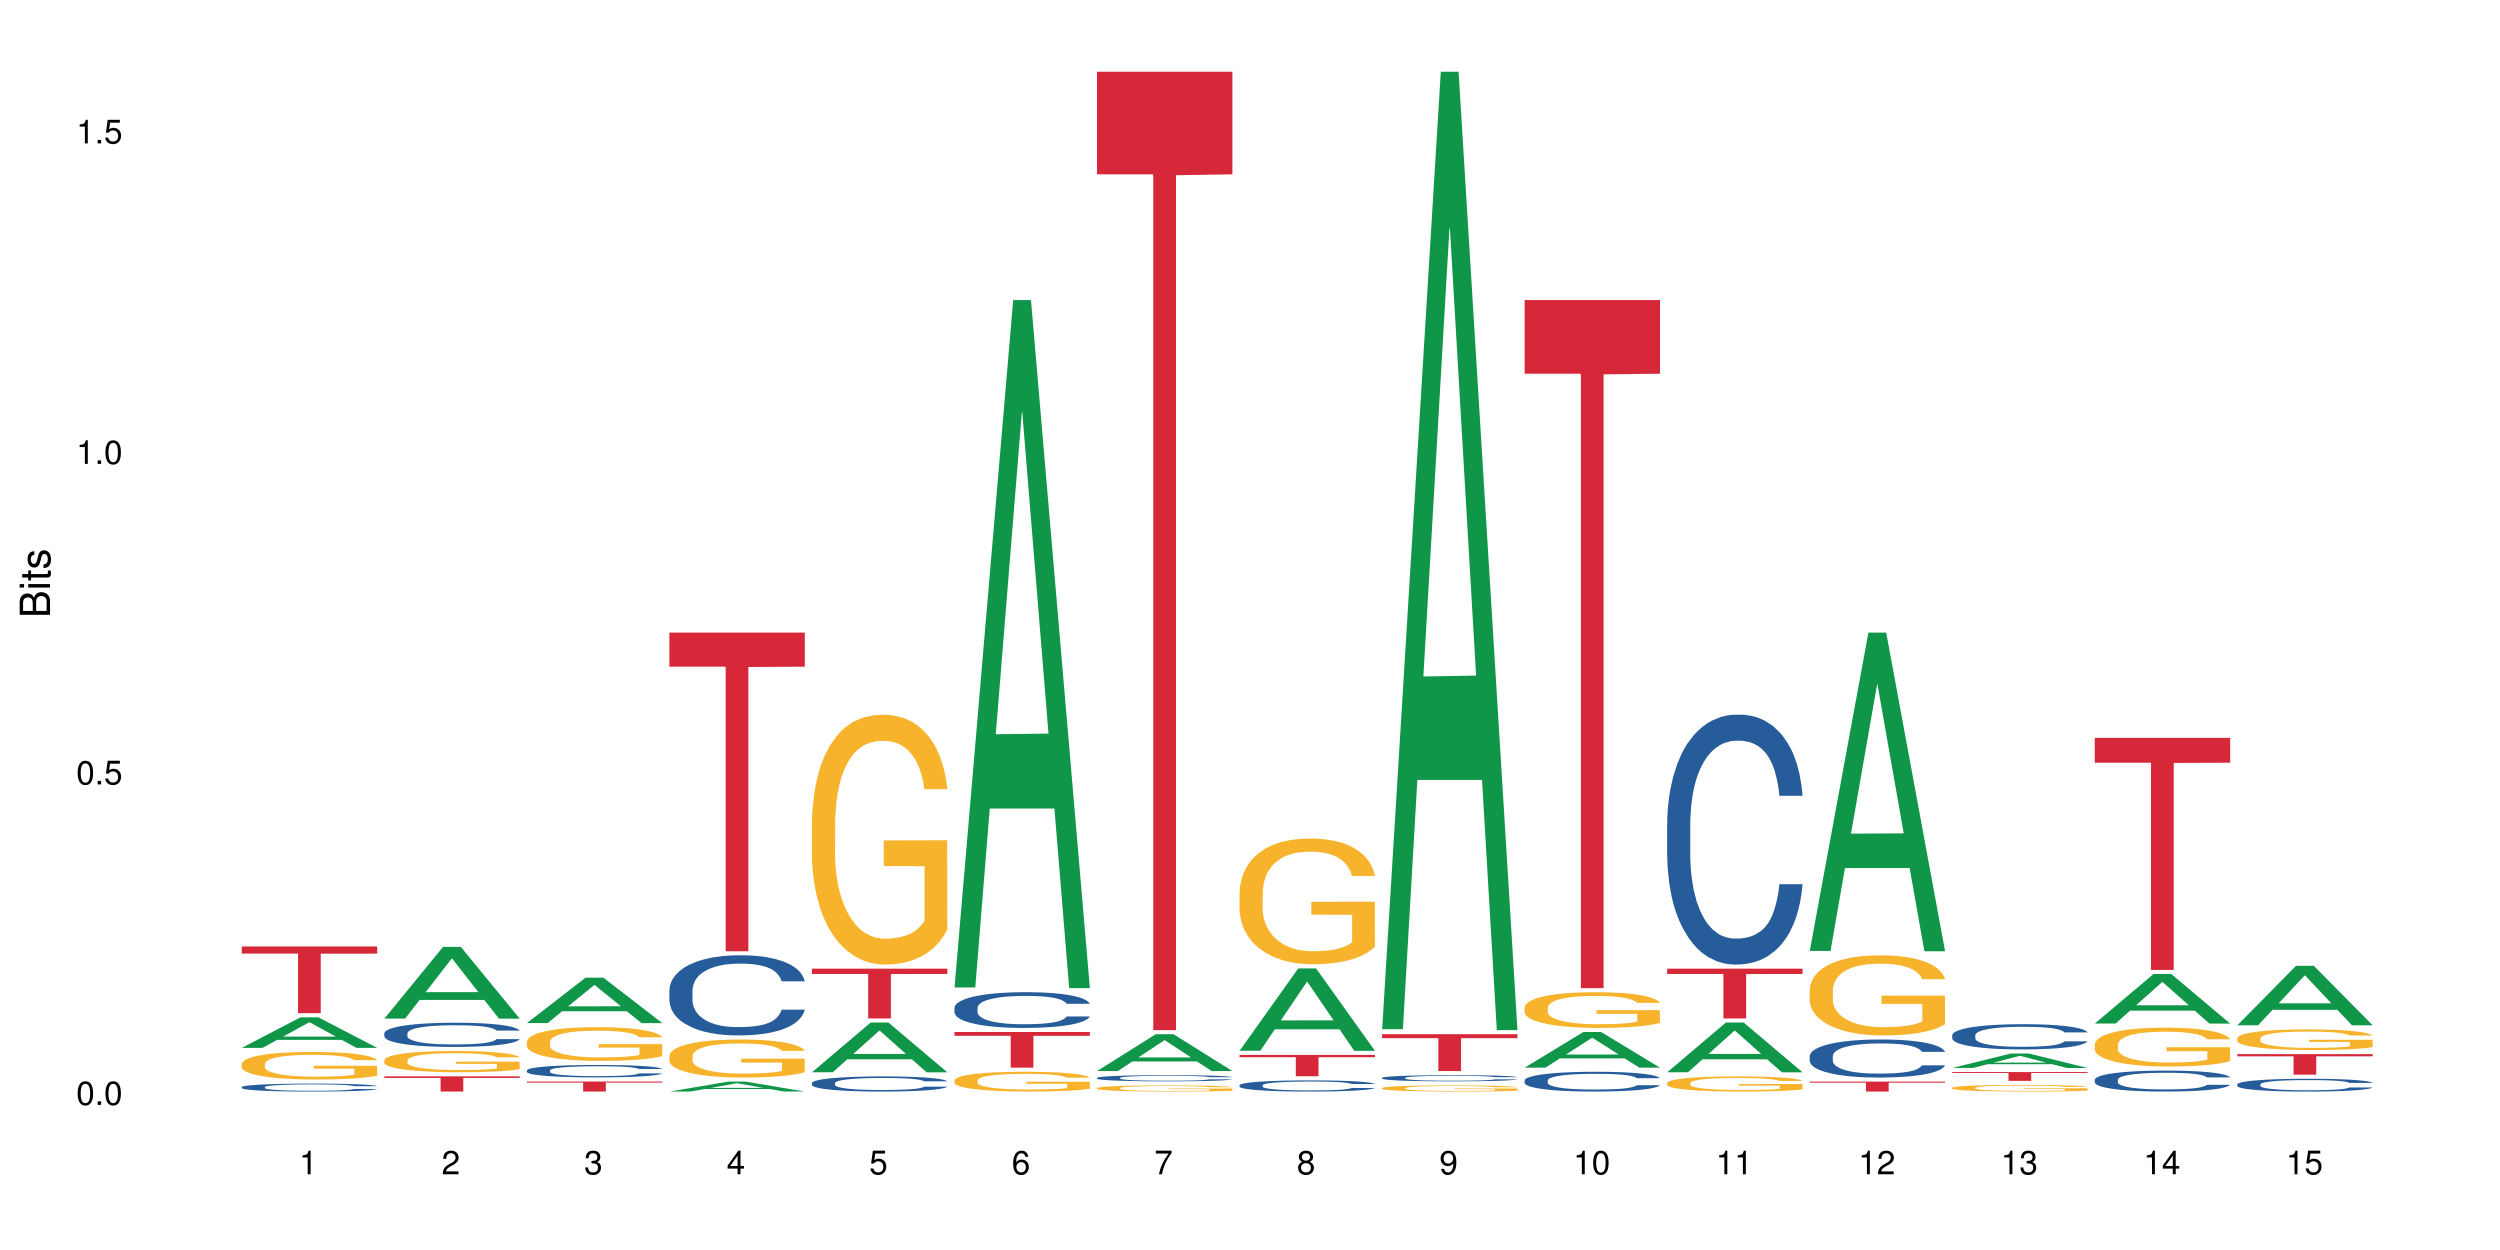 <?xml version="1.0" encoding="UTF-8"?>
<svg xmlns="http://www.w3.org/2000/svg" xmlns:xlink="http://www.w3.org/1999/xlink" width="720pt" height="360pt" viewBox="0 0 720 360" version="1.1">
<defs>
<g>
<symbol overflow="visible" id="glyph0-0">
<path style="stroke:none;" d=""/>
</symbol>
<symbol overflow="visible" id="glyph0-1">
<path style="stroke:none;" d="M 2.641 -6.797 C 2 -6.797 1.422 -6.531 1.078 -6.047 C 0.641 -5.453 0.406 -4.547 0.406 -3.297 C 0.406 -1 1.188 0.219 2.641 0.219 C 4.078 0.219 4.859 -1 4.859 -3.234 C 4.859 -4.562 4.656 -5.438 4.203 -6.047 C 3.844 -6.531 3.281 -6.797 2.641 -6.797 Z M 2.641 -6.047 C 3.547 -6.047 4 -5.125 4 -3.312 C 4 -1.375 3.562 -0.484 2.625 -0.484 C 1.734 -0.484 1.281 -1.422 1.281 -3.281 C 1.281 -5.141 1.734 -6.047 2.641 -6.047 Z M 2.641 -6.047 "/>
</symbol>
<symbol overflow="visible" id="glyph0-2">
<path style="stroke:none;" d="M 1.828 -1 L 0.828 -1 L 0.828 0 L 1.828 0 Z M 1.828 -1 "/>
</symbol>
<symbol overflow="visible" id="glyph0-3">
<path style="stroke:none;" d="M 4.562 -6.797 L 1.062 -6.797 L 0.547 -3.094 L 1.328 -3.094 C 1.719 -3.562 2.047 -3.734 2.578 -3.734 C 3.484 -3.734 4.062 -3.109 4.062 -2.094 C 4.062 -1.125 3.484 -0.531 2.578 -0.531 C 1.828 -0.531 1.375 -0.906 1.188 -1.672 L 0.328 -1.672 C 0.453 -1.109 0.547 -0.844 0.75 -0.594 C 1.125 -0.078 1.828 0.219 2.594 0.219 C 3.969 0.219 4.922 -0.781 4.922 -2.219 C 4.922 -3.562 4.031 -4.484 2.719 -4.484 C 2.25 -4.484 1.859 -4.359 1.469 -4.062 L 1.734 -5.969 L 4.562 -5.969 Z M 4.562 -6.797 "/>
</symbol>
<symbol overflow="visible" id="glyph0-4">
<path style="stroke:none;" d="M 2.484 -4.844 L 2.484 0 L 3.328 0 L 3.328 -6.797 L 2.766 -6.797 C 2.469 -5.75 2.281 -5.609 0.984 -5.453 L 0.984 -4.844 Z M 2.484 -4.844 "/>
</symbol>
<symbol overflow="visible" id="glyph0-5">
<path style="stroke:none;" d="M 4.859 -0.828 L 1.281 -0.828 C 1.359 -1.391 1.672 -1.75 2.5 -2.234 L 3.469 -2.75 C 4.406 -3.266 4.906 -3.969 4.906 -4.812 C 4.906 -5.375 4.672 -5.906 4.266 -6.266 C 3.859 -6.625 3.375 -6.797 2.719 -6.797 C 1.859 -6.797 1.219 -6.5 0.844 -5.922 C 0.609 -5.562 0.5 -5.125 0.484 -4.438 L 1.328 -4.438 C 1.359 -4.906 1.406 -5.188 1.531 -5.406 C 1.75 -5.812 2.188 -6.062 2.703 -6.062 C 3.469 -6.062 4.031 -5.516 4.031 -4.781 C 4.031 -4.25 3.719 -3.797 3.125 -3.438 L 2.234 -2.938 C 0.812 -2.141 0.406 -1.5 0.328 0 L 4.859 0 Z M 4.859 -0.828 "/>
</symbol>
<symbol overflow="visible" id="glyph0-6">
<path style="stroke:none;" d="M 2.125 -3.125 L 2.578 -3.125 C 3.516 -3.125 3.984 -2.703 3.984 -1.891 C 3.984 -1.031 3.469 -0.531 2.578 -0.531 C 1.656 -0.531 1.203 -0.984 1.156 -1.969 L 0.312 -1.969 C 0.344 -1.422 0.438 -1.078 0.609 -0.766 C 0.953 -0.109 1.625 0.219 2.547 0.219 C 3.953 0.219 4.859 -0.609 4.859 -1.906 C 4.859 -2.766 4.516 -3.25 3.703 -3.516 C 4.344 -3.766 4.656 -4.25 4.656 -4.938 C 4.656 -6.109 3.875 -6.797 2.578 -6.797 C 1.203 -6.797 0.484 -6.047 0.453 -4.609 L 1.297 -4.609 C 1.312 -5.016 1.344 -5.25 1.453 -5.453 C 1.641 -5.828 2.062 -6.062 2.594 -6.062 C 3.344 -6.062 3.797 -5.625 3.797 -4.906 C 3.797 -4.422 3.609 -4.141 3.25 -3.984 C 3.016 -3.891 2.719 -3.844 2.125 -3.844 Z M 2.125 -3.125 "/>
</symbol>
<symbol overflow="visible" id="glyph0-7">
<path style="stroke:none;" d="M 3.141 -1.625 L 3.141 0 L 3.984 0 L 3.984 -1.625 L 4.984 -1.625 L 4.984 -2.391 L 3.984 -2.391 L 3.984 -6.797 L 3.359 -6.797 L 0.266 -2.516 L 0.266 -1.625 Z M 3.141 -2.391 L 1 -2.391 L 3.141 -5.359 Z M 3.141 -2.391 "/>
</symbol>
<symbol overflow="visible" id="glyph0-8">
<path style="stroke:none;" d="M 4.781 -5.031 C 4.609 -6.141 3.891 -6.797 2.844 -6.797 C 2.094 -6.797 1.422 -6.438 1.031 -5.828 C 0.609 -5.172 0.406 -4.344 0.406 -3.094 C 0.406 -1.953 0.578 -1.234 0.984 -0.625 C 1.359 -0.078 1.953 0.219 2.703 0.219 C 3.984 0.219 4.922 -0.734 4.922 -2.078 C 4.922 -3.344 4.062 -4.234 2.844 -4.234 C 2.172 -4.234 1.641 -3.969 1.281 -3.469 C 1.281 -5.125 1.828 -6.047 2.797 -6.047 C 3.391 -6.047 3.797 -5.672 3.938 -5.031 Z M 2.734 -3.484 C 3.547 -3.484 4.062 -2.922 4.062 -2 C 4.062 -1.156 3.484 -0.531 2.703 -0.531 C 1.922 -0.531 1.328 -1.188 1.328 -2.047 C 1.328 -2.891 1.906 -3.484 2.734 -3.484 Z M 2.734 -3.484 "/>
</symbol>
<symbol overflow="visible" id="glyph0-9">
<path style="stroke:none;" d="M 4.984 -6.797 L 0.438 -6.797 L 0.438 -5.969 L 4.109 -5.969 C 2.5 -3.656 1.828 -2.234 1.328 0 L 2.219 0 C 2.594 -2.172 3.453 -4.047 4.984 -6.094 Z M 4.984 -6.797 "/>
</symbol>
<symbol overflow="visible" id="glyph0-10">
<path style="stroke:none;" d="M 3.75 -3.578 C 4.453 -4 4.688 -4.344 4.688 -4.984 C 4.688 -6.047 3.844 -6.797 2.641 -6.797 C 1.438 -6.797 0.594 -6.047 0.594 -4.984 C 0.594 -4.359 0.828 -4.016 1.516 -3.578 C 0.734 -3.203 0.359 -2.641 0.359 -1.891 C 0.359 -0.641 1.297 0.219 2.641 0.219 C 3.984 0.219 4.922 -0.641 4.922 -1.875 C 4.922 -2.641 4.531 -3.203 3.75 -3.578 Z M 2.641 -6.047 C 3.359 -6.047 3.812 -5.625 3.812 -4.969 C 3.812 -4.344 3.344 -3.922 2.641 -3.922 C 1.922 -3.922 1.453 -4.344 1.453 -4.984 C 1.453 -5.625 1.922 -6.047 2.641 -6.047 Z M 2.641 -3.203 C 3.484 -3.203 4.062 -2.672 4.062 -1.875 C 4.062 -1.062 3.484 -0.531 2.625 -0.531 C 1.797 -0.531 1.219 -1.078 1.219 -1.875 C 1.219 -2.672 1.797 -3.203 2.641 -3.203 Z M 2.641 -3.203 "/>
</symbol>
<symbol overflow="visible" id="glyph0-11">
<path style="stroke:none;" d="M 0.516 -1.547 C 0.672 -0.438 1.406 0.219 2.438 0.219 C 3.188 0.219 3.859 -0.141 4.266 -0.75 C 4.688 -1.406 4.891 -2.25 4.891 -3.484 C 4.891 -4.625 4.703 -5.359 4.312 -5.953 C 3.938 -6.5 3.344 -6.797 2.594 -6.797 C 1.297 -6.797 0.359 -5.844 0.359 -4.516 C 0.359 -3.25 1.234 -2.344 2.453 -2.344 C 3.094 -2.344 3.562 -2.578 4.016 -3.109 C 4 -1.453 3.469 -0.531 2.5 -0.531 C 1.906 -0.531 1.484 -0.906 1.359 -1.547 Z M 2.578 -6.062 C 3.375 -6.062 3.969 -5.406 3.969 -4.531 C 3.969 -3.688 3.375 -3.094 2.547 -3.094 C 1.734 -3.094 1.234 -3.672 1.234 -4.578 C 1.234 -5.438 1.797 -6.062 2.578 -6.062 Z M 2.578 -6.062 "/>
</symbol>
<symbol overflow="visible" id="glyph1-0">
<path style="stroke:none;" d=""/>
</symbol>
<symbol overflow="visible" id="glyph1-1">
<path style="stroke:none;" d="M 0 -0.953 L 0 -4.891 C 0 -5.719 -0.234 -6.344 -0.734 -6.797 C -1.188 -7.234 -1.812 -7.469 -2.5 -7.469 C -3.547 -7.469 -4.188 -7 -4.625 -5.875 C -4.984 -6.672 -5.641 -7.094 -6.531 -7.094 C -7.156 -7.094 -7.734 -6.859 -8.141 -6.391 C -8.562 -5.938 -8.75 -5.344 -8.75 -4.5 L -8.75 -0.953 Z M -4.984 -2.062 L -7.766 -2.062 L -7.766 -4.219 C -7.766 -4.844 -7.688 -5.203 -7.453 -5.5 C -7.219 -5.812 -6.859 -5.969 -6.375 -5.969 C -5.906 -5.969 -5.531 -5.812 -5.297 -5.5 C -5.062 -5.203 -4.984 -4.844 -4.984 -4.219 Z M -0.984 -2.062 L -4 -2.062 L -4 -4.781 C -4 -5.328 -3.859 -5.688 -3.578 -5.953 C -3.297 -6.219 -2.922 -6.359 -2.484 -6.359 C -2.062 -6.359 -1.688 -6.219 -1.406 -5.953 C -1.109 -5.688 -0.984 -5.328 -0.984 -4.781 Z M -0.984 -2.062 "/>
</symbol>
<symbol overflow="visible" id="glyph1-2">
<path style="stroke:none;" d="M -6.281 -1.797 L -6.281 -0.797 L 0 -0.797 L 0 -1.797 Z M -8.75 -1.797 L -8.75 -0.797 L -7.484 -0.797 L -7.484 -1.797 Z M -8.75 -1.797 "/>
</symbol>
<symbol overflow="visible" id="glyph1-3">
<path style="stroke:none;" d="M -6.281 -3.047 L -6.281 -2.016 L -8.016 -2.016 L -8.016 -1.016 L -6.281 -1.016 L -6.281 -0.172 L -5.469 -0.172 L -5.469 -1.016 L -0.719 -1.016 C -0.078 -1.016 0.281 -1.453 0.281 -2.234 C 0.281 -2.469 0.25 -2.719 0.188 -3.047 L -0.641 -3.047 C -0.609 -2.922 -0.594 -2.766 -0.594 -2.562 C -0.594 -2.141 -0.719 -2.016 -1.156 -2.016 L -5.469 -2.016 L -5.469 -3.047 Z M -6.281 -3.047 "/>
</symbol>
<symbol overflow="visible" id="glyph1-4">
<path style="stroke:none;" d="M -4.531 -5.25 C -5.766 -5.25 -6.469 -4.422 -6.469 -2.969 C -6.469 -1.516 -5.719 -0.562 -4.547 -0.562 C -3.562 -0.562 -3.094 -1.062 -2.734 -2.562 L -2.516 -3.484 C -2.344 -4.188 -2.094 -4.469 -1.625 -4.469 C -1.047 -4.469 -0.641 -3.875 -0.641 -3 C -0.641 -2.453 -0.797 -2 -1.062 -1.75 C -1.25 -1.594 -1.422 -1.531 -1.875 -1.469 L -1.875 -0.406 C -0.422 -0.453 0.281 -1.266 0.281 -2.922 C 0.281 -4.5 -0.5 -5.516 -1.719 -5.516 C -2.656 -5.516 -3.172 -4.984 -3.469 -3.734 L -3.703 -2.766 C -3.891 -1.953 -4.156 -1.609 -4.594 -1.609 C -5.172 -1.609 -5.547 -2.125 -5.547 -2.938 C -5.547 -3.75 -5.203 -4.172 -4.531 -4.203 Z M -4.531 -5.25 "/>
</symbol>
</g>
</defs>
<g id="surface59863">
<rect x="0" y="0" width="720" height="360" style="fill:rgb(100%,100%,100%);fill-opacity:1;stroke:none;"/>
<path style=" stroke:none;fill-rule:nonzero;fill:rgb(6.275%,58.824%,28.235%);fill-opacity:1;" d="M 69.629 301.777 L 69.672 301.77 L 86.547 292.984 L 91.672 292.984 L 108.629 301.785 L 102.668 301.785 L 98.418 299.488 L 79.797 299.488 L 75.629 301.777 L 69.629 301.777 L 81.586 298.539 L 96.711 298.531 L 89.172 294.422 L 89.086 294.414 L 89.004 294.438 L 81.547 298.531 L 81.586 298.539 Z M 69.629 301.777 "/>
<path style=" stroke:none;fill-rule:nonzero;fill:rgb(14.51%,36.078%,60%);fill-opacity:1;" d="M 69.629 313.074 L 69.676 313.074 L 69.676 313.023 L 69.82 312.945 L 70.152 312.844 L 70.484 312.773 L 71.34 312.652 L 72.531 312.531 L 73.766 312.438 L 74.672 312.383 L 75.48 312.344 L 77.332 312.266 L 78.523 312.227 L 79.809 312.191 L 81.375 312.152 L 82.52 312.133 L 85.086 312.098 L 86.988 312.086 L 88.461 312.078 L 91.648 312.078 L 93.551 312.086 L 94.93 312.098 L 96.453 312.113 L 97.738 312.133 L 99.973 312.18 L 101.969 312.238 L 102.871 312.27 L 104.301 312.336 L 105.395 312.398 L 106.156 312.453 L 107.012 312.531 L 107.77 312.625 L 108.344 312.73 L 108.629 312.824 L 101.969 312.824 L 101.637 312.738 L 101.258 312.672 L 100.543 312.586 L 99.828 312.527 L 98.832 312.465 L 97.926 312.426 L 96.691 312.387 L 95.598 312.363 L 94.453 312.344 L 93.359 312.328 L 91.27 312.316 L 88.844 312.316 L 87.938 312.32 L 86.086 312.34 L 85.086 312.352 L 83.66 312.383 L 82.66 312.41 L 81.473 312.453 L 80.664 312.488 L 79.664 312.543 L 78.949 312.59 L 78.141 312.66 L 77.668 312.711 L 77.238 312.77 L 76.859 312.84 L 76.574 312.914 L 76.383 312.988 L 76.289 313.066 L 76.289 313.391 L 76.383 313.465 L 76.621 313.555 L 77.238 313.68 L 78.141 313.793 L 79.188 313.879 L 80.188 313.941 L 80.758 313.973 L 81.52 314.008 L 82.707 314.047 L 84.422 314.09 L 85.418 314.105 L 86.941 314.125 L 88.512 314.133 L 90.602 314.133 L 92.457 314.125 L 93.695 314.113 L 94.977 314.098 L 96.738 314.062 L 97.832 314.027 L 98.781 313.988 L 99.496 313.949 L 99.973 313.914 L 100.684 313.848 L 101.258 313.777 L 101.684 313.703 L 101.969 313.633 L 108.629 313.633 L 108.344 313.719 L 107.914 313.797 L 107.484 313.859 L 106.82 313.934 L 106.059 313.996 L 104.965 314.07 L 104.062 314.121 L 102.871 314.172 L 101.777 314.211 L 100.59 314.246 L 98.832 314.289 L 97.688 314.309 L 96.453 314.328 L 94.977 314.344 L 93.125 314.359 L 91.125 314.367 L 89.27 314.371 L 87.273 314.367 L 85.801 314.359 L 83.848 314.34 L 81.426 314.301 L 79.664 314.262 L 78.285 314.223 L 77.098 314.18 L 75.766 314.125 L 74.051 314.031 L 73.008 313.961 L 72.293 313.902 L 71.484 313.82 L 70.914 313.746 L 70.246 313.629 L 69.773 313.48 L 69.629 313.363 Z M 69.629 313.074 "/>
<path style=" stroke:none;fill-rule:nonzero;fill:rgb(96.863%,70.196%,16.863%);fill-opacity:1;" d="M 69.629 306.363 L 69.676 306.355 L 69.676 306.211 L 69.867 305.887 L 70.344 305.438 L 70.961 305.066 L 71.625 304.777 L 72.055 304.625 L 72.77 304.406 L 73.387 304.25 L 74.957 303.922 L 76.953 303.617 L 78.047 303.488 L 79.285 303.363 L 81.043 303.227 L 81.852 303.176 L 84.324 303.059 L 87.133 302.988 L 90.223 302.965 L 91.648 302.973 L 93.598 303 L 96.262 303.082 L 97.785 303.152 L 98.973 303.227 L 100.211 303.32 L 101.73 303.465 L 103.16 303.641 L 104.301 303.812 L 105.441 304.031 L 106.391 304.262 L 107.199 304.516 L 107.914 304.82 L 108.344 305.074 L 108.629 305.328 L 102.016 305.328 L 101.637 305.074 L 101.207 304.879 L 100.496 304.641 L 99.781 304.465 L 99.066 304.328 L 97.738 304.141 L 96.594 304.023 L 95.168 303.922 L 93.789 303.855 L 92.219 303.812 L 91.27 303.801 L 88.746 303.801 L 86.465 303.848 L 85.133 303.906 L 84.184 303.965 L 82.852 304.074 L 82.043 304.16 L 81.566 304.219 L 80.141 304.445 L 79.188 304.648 L 78.664 304.785 L 78 305 L 77.523 305.195 L 77 305.488 L 76.715 305.703 L 76.336 306.195 L 76.289 307.5 L 76.43 307.777 L 76.715 308.074 L 77.098 308.336 L 77.668 308.609 L 78.238 308.82 L 79.234 309.102 L 80.094 309.289 L 80.758 309.414 L 82.043 309.609 L 82.566 309.676 L 83.801 309.805 L 85.086 309.906 L 86.656 309.992 L 87.844 310.035 L 89.746 310.074 L 92.172 310.074 L 95.027 310.031 L 96.832 309.973 L 98.07 309.914 L 98.879 309.863 L 99.875 309.785 L 100.59 309.711 L 101.258 309.633 L 102.062 309.508 L 102.062 307.777 L 90.316 307.77 L 90.316 306.957 L 108.578 306.949 L 108.629 309.785 L 107.629 309.98 L 106.391 310.168 L 105.203 310.312 L 103.965 310.434 L 102.207 310.574 L 100.781 310.66 L 98.594 310.762 L 96.594 310.828 L 94.504 310.871 L 92.648 310.891 L 90.461 310.898 L 88.512 310.883 L 86.418 310.84 L 84.754 310.781 L 83.23 310.711 L 81.711 310.617 L 79.809 310.465 L 78.57 310.34 L 77.285 310.188 L 76.004 310.008 L 74.859 309.812 L 74.102 309.66 L 73.34 309.484 L 72.531 309.27 L 71.77 309.023 L 71.199 308.797 L 70.676 308.543 L 70.297 308.305 L 69.914 307.98 L 69.723 307.719 L 69.629 307.492 Z M 69.629 306.363 "/>
<path style=" stroke:none;fill-rule:nonzero;fill:rgb(83.922%,15.686%,22.353%);fill-opacity:1;" d="M 69.629 272.59 L 108.629 272.59 L 108.629 274.645 L 92.375 274.664 L 92.375 291.805 L 85.836 291.805 L 85.836 274.684 L 85.742 274.645 L 69.629 274.645 Z M 69.629 272.59 "/>
<path style=" stroke:none;fill-rule:nonzero;fill:rgb(6.275%,58.824%,28.235%);fill-opacity:1;" d="M 110.68 293.355 L 110.723 293.336 L 127.598 272.703 L 132.719 272.703 L 149.68 293.375 L 143.719 293.375 L 139.469 287.98 L 120.848 287.98 L 116.68 293.355 L 110.68 293.355 L 122.637 285.746 L 137.762 285.727 L 130.223 276.082 L 130.137 276.062 L 130.055 276.117 L 122.598 285.727 L 122.637 285.746 Z M 110.68 293.355 "/>
<path style=" stroke:none;fill-rule:nonzero;fill:rgb(14.51%,36.078%,60%);fill-opacity:1;" d="M 110.68 297.582 L 110.727 297.578 L 110.727 297.426 L 110.871 297.184 L 111.203 296.879 L 111.535 296.668 L 112.391 296.293 L 113.582 295.93 L 114.816 295.648 L 115.723 295.484 L 116.531 295.355 L 118.383 295.121 L 119.574 295 L 120.859 294.891 L 122.426 294.785 L 123.57 294.719 L 126.137 294.617 L 128.039 294.574 L 129.512 294.555 L 132.699 294.555 L 134.602 294.582 L 135.98 294.613 L 137.504 294.664 L 138.789 294.719 L 141.023 294.859 L 143.02 295.039 L 143.922 295.141 L 145.352 295.336 L 146.445 295.527 L 147.207 295.695 L 148.062 295.93 L 148.82 296.215 L 149.395 296.539 L 149.68 296.812 L 143.02 296.812 L 142.688 296.559 L 142.305 296.363 L 141.594 296.102 L 140.879 295.918 L 139.883 295.73 L 138.977 295.609 L 137.742 295.492 L 136.648 295.414 L 135.504 295.355 L 134.41 295.32 L 132.32 295.281 L 129.895 295.281 L 128.988 295.293 L 127.137 295.344 L 126.137 295.387 L 124.711 295.477 L 123.711 295.559 L 122.523 295.688 L 121.715 295.797 L 120.715 295.961 L 120 296.109 L 119.191 296.316 L 118.719 296.477 L 118.289 296.656 L 117.91 296.863 L 117.625 297.086 L 117.434 297.324 L 117.34 297.551 L 117.34 298.539 L 117.434 298.766 L 117.672 299.035 L 118.289 299.422 L 119.191 299.762 L 120.238 300.027 L 121.238 300.219 L 121.809 300.309 L 122.57 300.41 L 123.758 300.535 L 125.473 300.664 L 126.469 300.715 L 127.992 300.766 L 129.562 300.789 L 131.652 300.789 L 133.508 300.766 L 134.746 300.734 L 136.027 300.684 L 137.789 300.574 L 138.883 300.473 L 139.832 300.352 L 140.547 300.23 L 141.023 300.129 L 141.734 299.934 L 142.305 299.715 L 142.734 299.492 L 143.02 299.277 L 149.68 299.277 L 149.395 299.531 L 148.965 299.777 L 148.535 299.965 L 147.871 300.188 L 147.109 300.383 L 146.016 300.605 L 145.113 300.754 L 143.922 300.91 L 142.828 301.031 L 141.641 301.141 L 139.883 301.27 L 138.738 301.332 L 137.504 301.391 L 136.027 301.441 L 134.176 301.484 L 132.176 301.512 L 130.32 301.516 L 128.324 301.504 L 126.852 301.477 L 124.898 301.422 L 122.473 301.305 L 120.715 301.184 L 119.336 301.066 L 118.148 300.938 L 116.816 300.766 L 115.102 300.484 L 114.059 300.27 L 113.344 300.09 L 112.535 299.844 L 111.965 299.621 L 111.297 299.266 L 110.824 298.812 L 110.68 298.461 Z M 110.68 297.582 "/>
<path style=" stroke:none;fill-rule:nonzero;fill:rgb(96.863%,70.196%,16.863%);fill-opacity:1;" d="M 110.68 305.312 L 110.727 305.305 L 110.727 305.195 L 110.918 304.941 L 111.395 304.598 L 112.012 304.312 L 112.676 304.09 L 113.105 303.973 L 113.82 303.805 L 114.438 303.684 L 116.008 303.434 L 118.004 303.199 L 119.098 303.098 L 120.336 303.004 L 122.094 302.898 L 122.902 302.859 L 125.375 302.77 L 128.18 302.711 L 131.273 302.695 L 132.699 302.703 L 134.648 302.723 L 137.312 302.785 L 138.836 302.84 L 140.023 302.898 L 141.262 302.969 L 142.781 303.082 L 144.207 303.215 L 145.352 303.348 L 146.492 303.516 L 147.441 303.695 L 148.25 303.891 L 148.965 304.125 L 149.395 304.316 L 149.68 304.512 L 143.066 304.512 L 142.688 304.316 L 142.258 304.168 L 141.547 303.984 L 140.832 303.852 L 140.117 303.742 L 138.789 303.598 L 137.645 303.512 L 136.219 303.434 L 134.84 303.383 L 133.27 303.348 L 132.32 303.336 L 129.797 303.336 L 127.516 303.375 L 126.184 303.422 L 125.234 303.465 L 123.902 303.551 L 123.094 303.617 L 122.617 303.66 L 121.191 303.832 L 120.238 303.988 L 119.715 304.094 L 119.051 304.262 L 118.574 304.414 L 118.051 304.637 L 117.766 304.805 L 117.387 305.184 L 117.34 306.188 L 117.48 306.398 L 117.766 306.625 L 118.148 306.828 L 118.719 307.039 L 119.289 307.199 L 120.285 307.418 L 121.145 307.562 L 121.809 307.656 L 123.094 307.809 L 123.617 307.859 L 124.852 307.957 L 126.137 308.035 L 127.707 308.105 L 128.895 308.137 L 130.797 308.164 L 133.223 308.164 L 136.078 308.133 L 137.883 308.086 L 139.121 308.043 L 139.93 308.004 L 140.926 307.941 L 141.641 307.887 L 142.305 307.824 L 143.113 307.73 L 143.113 306.398 L 131.367 306.391 L 131.367 305.77 L 149.629 305.762 L 149.68 307.941 L 148.68 308.094 L 147.441 308.238 L 146.254 308.348 L 145.016 308.445 L 143.258 308.551 L 141.832 308.617 L 139.645 308.695 L 137.645 308.746 L 135.555 308.777 L 133.699 308.793 L 131.512 308.801 L 129.562 308.789 L 127.469 308.758 L 125.805 308.711 L 124.281 308.656 L 122.762 308.582 L 120.859 308.465 L 119.621 308.371 L 118.336 308.254 L 117.055 308.113 L 115.91 307.965 L 115.152 307.848 L 114.391 307.715 L 113.582 307.547 L 112.82 307.355 L 112.25 307.184 L 111.727 306.988 L 111.348 306.805 L 110.965 306.555 L 110.773 306.352 L 110.68 306.18 Z M 110.68 305.312 "/>
<path style=" stroke:none;fill-rule:nonzero;fill:rgb(83.922%,15.686%,22.353%);fill-opacity:1;" d="M 110.68 309.98 L 149.68 309.98 L 149.68 310.449 L 133.426 310.453 L 133.426 314.371 L 126.887 314.371 L 126.887 310.457 L 126.793 310.449 L 110.68 310.449 Z M 110.68 309.98 "/>
<path style=" stroke:none;fill-rule:nonzero;fill:rgb(6.275%,58.824%,28.235%);fill-opacity:1;" d="M 151.73 294.645 L 151.773 294.629 L 168.648 281.559 L 173.77 281.559 L 190.73 294.656 L 184.77 294.656 L 180.52 291.238 L 161.898 291.238 L 157.73 294.645 L 151.73 294.645 L 163.688 289.82 L 178.812 289.809 L 171.27 283.699 L 171.188 283.684 L 171.105 283.723 L 163.648 289.809 L 163.688 289.82 Z M 151.73 294.645 "/>
<path style=" stroke:none;fill-rule:nonzero;fill:rgb(14.51%,36.078%,60%);fill-opacity:1;" d="M 151.73 308.27 L 151.777 308.266 L 151.777 308.188 L 151.922 308.062 L 152.254 307.906 L 152.586 307.797 L 153.441 307.605 L 154.633 307.418 L 155.867 307.273 L 156.773 307.191 L 157.582 307.125 L 159.434 307.004 L 160.625 306.941 L 161.91 306.887 L 163.477 306.828 L 164.617 306.797 L 167.188 306.746 L 169.09 306.723 L 170.562 306.711 L 173.75 306.711 L 175.652 306.727 L 177.031 306.742 L 178.555 306.77 L 179.84 306.797 L 182.074 306.871 L 184.07 306.961 L 184.973 307.012 L 186.402 307.113 L 187.496 307.211 L 188.254 307.297 L 189.113 307.418 L 189.871 307.566 L 190.445 307.734 L 190.73 307.875 L 184.07 307.875 L 183.738 307.742 L 183.355 307.641 L 182.645 307.508 L 181.93 307.414 L 180.934 307.316 L 180.027 307.254 L 178.793 307.191 L 177.699 307.152 L 176.555 307.125 L 175.461 307.105 L 173.371 307.086 L 170.945 307.086 L 170.039 307.09 L 168.188 307.117 L 167.188 307.141 L 165.762 307.188 L 164.762 307.23 L 163.574 307.293 L 162.766 307.352 L 161.766 307.434 L 161.051 307.512 L 160.242 307.617 L 159.77 307.699 L 159.34 307.793 L 158.961 307.898 L 158.676 308.016 L 158.484 308.137 L 158.391 308.254 L 158.391 308.762 L 158.484 308.879 L 158.723 309.016 L 159.34 309.215 L 160.242 309.387 L 161.289 309.527 L 162.289 309.625 L 162.859 309.672 L 163.621 309.723 L 164.809 309.789 L 166.52 309.852 L 167.52 309.879 L 169.043 309.906 L 170.613 309.918 L 172.703 309.918 L 174.559 309.906 L 175.797 309.891 L 177.078 309.863 L 178.84 309.809 L 179.934 309.754 L 180.883 309.691 L 181.598 309.629 L 182.074 309.578 L 182.785 309.477 L 183.355 309.367 L 183.785 309.25 L 184.07 309.141 L 190.73 309.141 L 190.445 309.27 L 190.016 309.398 L 189.586 309.492 L 188.922 309.609 L 188.16 309.711 L 187.066 309.824 L 186.164 309.898 L 184.973 309.98 L 183.879 310.043 L 182.691 310.098 L 180.934 310.164 L 179.789 310.195 L 178.555 310.227 L 177.078 310.254 L 175.227 310.273 L 173.227 310.289 L 171.371 310.293 L 169.375 310.285 L 167.902 310.273 L 165.949 310.242 L 163.523 310.184 L 161.766 310.121 L 160.387 310.059 L 159.199 309.992 L 157.867 309.906 L 156.152 309.762 L 155.105 309.648 L 154.395 309.559 L 153.586 309.43 L 153.016 309.316 L 152.348 309.133 L 151.875 308.902 L 151.73 308.723 Z M 151.73 308.27 "/>
<path style=" stroke:none;fill-rule:nonzero;fill:rgb(96.863%,70.196%,16.863%);fill-opacity:1;" d="M 151.73 299.988 L 151.777 299.98 L 151.777 299.801 L 151.969 299.402 L 152.445 298.855 L 153.062 298.402 L 153.727 298.051 L 154.156 297.863 L 154.871 297.598 L 155.488 297.402 L 157.059 297.004 L 159.055 296.633 L 160.148 296.473 L 161.387 296.32 L 163.145 296.152 L 163.953 296.09 L 166.426 295.949 L 169.23 295.859 L 172.324 295.836 L 173.75 295.844 L 175.699 295.879 L 178.363 295.977 L 179.887 296.066 L 181.074 296.152 L 182.312 296.27 L 183.832 296.445 L 185.258 296.66 L 186.402 296.871 L 187.543 297.137 L 188.492 297.422 L 189.301 297.73 L 190.016 298.102 L 190.445 298.41 L 190.73 298.723 L 184.117 298.723 L 183.738 298.41 L 183.309 298.172 L 182.598 297.879 L 181.883 297.668 L 181.168 297.5 L 179.84 297.27 L 178.695 297.129 L 177.27 297.004 L 175.891 296.926 L 174.32 296.871 L 173.371 296.852 L 170.848 296.852 L 168.566 296.914 L 167.234 296.984 L 166.285 297.059 L 164.953 297.191 L 164.145 297.297 L 163.668 297.367 L 162.242 297.641 L 161.289 297.891 L 160.766 298.059 L 160.102 298.324 L 159.625 298.562 L 159.102 298.918 L 158.816 299.184 L 158.438 299.785 L 158.391 301.379 L 158.531 301.715 L 158.816 302.078 L 159.199 302.398 L 159.77 302.734 L 160.34 302.992 L 161.336 303.336 L 162.195 303.566 L 162.859 303.719 L 164.145 303.957 L 164.668 304.035 L 165.902 304.195 L 167.188 304.32 L 168.758 304.426 L 169.945 304.48 L 171.848 304.523 L 174.273 304.523 L 177.129 304.469 L 178.934 304.398 L 180.172 304.328 L 180.98 304.266 L 181.977 304.168 L 182.691 304.082 L 183.355 303.984 L 184.164 303.832 L 184.164 301.715 L 172.418 301.707 L 172.418 300.715 L 190.68 300.707 L 190.73 304.168 L 189.73 304.406 L 188.492 304.637 L 187.305 304.816 L 186.066 304.965 L 184.309 305.133 L 182.883 305.242 L 180.695 305.363 L 178.695 305.445 L 176.605 305.496 L 174.75 305.523 L 172.562 305.531 L 170.613 305.516 L 168.52 305.461 L 166.855 305.391 L 165.332 305.301 L 163.812 305.188 L 161.91 305 L 160.672 304.852 L 159.387 304.664 L 158.105 304.441 L 156.961 304.203 L 156.203 304.02 L 155.441 303.805 L 154.633 303.539 L 153.871 303.238 L 153.301 302.965 L 152.777 302.652 L 152.398 302.363 L 152.016 301.965 L 151.824 301.645 L 151.73 301.371 Z M 151.73 299.988 "/>
<path style=" stroke:none;fill-rule:nonzero;fill:rgb(83.922%,15.686%,22.353%);fill-opacity:1;" d="M 151.73 311.473 L 190.73 311.473 L 190.73 311.781 L 174.477 311.785 L 174.477 314.371 L 167.938 314.371 L 167.938 311.785 L 167.84 311.781 L 151.73 311.781 Z M 151.73 311.473 "/>
<path style=" stroke:none;fill-rule:nonzero;fill:rgb(6.275%,58.824%,28.235%);fill-opacity:1;" d="M 192.781 314.367 L 192.824 314.367 L 209.695 311.508 L 214.82 311.508 L 231.781 314.371 L 225.82 314.371 L 221.57 313.625 L 202.949 313.625 L 198.781 314.367 L 192.781 314.367 L 204.738 313.316 L 219.863 313.312 L 212.32 311.977 L 212.238 311.973 L 212.156 311.98 L 204.699 313.312 L 204.738 313.316 Z M 192.781 314.367 "/>
<path style=" stroke:none;fill-rule:nonzero;fill:rgb(14.51%,36.078%,60%);fill-opacity:1;" d="M 192.781 285.172 L 192.828 285.152 L 192.828 284.645 L 192.973 283.844 L 193.305 282.832 L 193.637 282.137 L 194.492 280.895 L 195.684 279.691 L 196.918 278.762 L 197.824 278.215 L 198.633 277.793 L 200.484 277.012 L 201.676 276.613 L 202.957 276.254 L 204.527 275.895 L 205.668 275.684 L 208.238 275.348 L 210.141 275.199 L 211.613 275.137 L 214.801 275.137 L 216.703 275.219 L 218.082 275.324 L 219.605 275.496 L 220.887 275.684 L 223.125 276.148 L 225.121 276.738 L 226.023 277.074 L 227.453 277.73 L 228.547 278.363 L 229.305 278.91 L 230.164 279.691 L 230.922 280.641 L 231.496 281.715 L 231.781 282.621 L 225.121 282.621 L 224.789 281.777 L 224.406 281.125 L 223.695 280.262 L 222.98 279.648 L 221.984 279.035 L 221.078 278.637 L 219.844 278.234 L 218.75 277.984 L 217.605 277.793 L 216.512 277.668 L 214.422 277.539 L 211.996 277.539 L 211.09 277.582 L 209.238 277.75 L 208.238 277.898 L 206.812 278.195 L 205.812 278.469 L 204.625 278.891 L 203.816 279.246 L 202.816 279.797 L 202.102 280.281 L 201.293 280.977 L 200.82 281.504 L 200.391 282.094 L 200.012 282.789 L 199.727 283.527 L 199.535 284.309 L 199.441 285.066 L 199.441 288.336 L 199.535 289.094 L 199.773 289.98 L 200.391 291.266 L 201.293 292.387 L 202.34 293.27 L 203.34 293.902 L 203.91 294.199 L 204.672 294.535 L 205.859 294.957 L 207.57 295.379 L 208.57 295.547 L 210.094 295.715 L 211.664 295.801 L 213.754 295.801 L 215.609 295.715 L 216.848 295.609 L 218.129 295.441 L 219.891 295.086 L 220.984 294.746 L 221.934 294.348 L 222.648 293.945 L 223.125 293.609 L 223.836 292.953 L 224.406 292.238 L 224.836 291.5 L 225.121 290.781 L 231.781 290.781 L 231.496 291.625 L 231.066 292.449 L 230.637 293.059 L 229.973 293.797 L 229.211 294.453 L 228.117 295.191 L 227.215 295.676 L 226.023 296.203 L 224.93 296.602 L 223.742 296.961 L 221.984 297.383 L 220.84 297.594 L 219.605 297.785 L 218.129 297.953 L 216.277 298.098 L 214.277 298.184 L 212.422 298.203 L 210.426 298.164 L 208.953 298.078 L 207 297.891 L 204.574 297.508 L 202.816 297.109 L 201.438 296.707 L 200.25 296.285 L 198.918 295.715 L 197.203 294.789 L 196.156 294.07 L 195.445 293.48 L 194.637 292.66 L 194.066 291.922 L 193.398 290.742 L 192.926 289.242 L 192.781 288.082 Z M 192.781 285.172 "/>
<path style=" stroke:none;fill-rule:nonzero;fill:rgb(96.863%,70.196%,16.863%);fill-opacity:1;" d="M 192.781 304.07 L 192.828 304.062 L 192.828 303.863 L 193.02 303.414 L 193.496 302.793 L 194.113 302.281 L 194.777 301.883 L 195.207 301.672 L 195.922 301.375 L 196.539 301.152 L 198.109 300.703 L 200.105 300.285 L 201.199 300.105 L 202.438 299.934 L 204.195 299.746 L 205.004 299.676 L 207.477 299.516 L 210.281 299.414 L 213.375 299.383 L 214.801 299.395 L 216.75 299.434 L 219.414 299.543 L 220.938 299.645 L 222.125 299.746 L 223.363 299.875 L 224.883 300.074 L 226.309 300.312 L 227.453 300.555 L 228.594 300.855 L 229.543 301.172 L 230.352 301.523 L 231.066 301.941 L 231.496 302.293 L 231.781 302.645 L 225.168 302.645 L 224.789 302.293 L 224.359 302.023 L 223.648 301.695 L 222.934 301.453 L 222.219 301.262 L 220.887 301.004 L 219.746 300.844 L 218.32 300.703 L 216.941 300.613 L 215.371 300.555 L 214.422 300.535 L 211.898 300.535 L 209.617 300.605 L 208.285 300.684 L 207.336 300.766 L 206.004 300.914 L 205.195 301.035 L 204.719 301.113 L 203.293 301.422 L 202.34 301.703 L 201.816 301.895 L 201.152 302.191 L 200.676 302.465 L 200.152 302.863 L 199.867 303.164 L 199.488 303.844 L 199.441 305.641 L 199.582 306.02 L 199.867 306.43 L 200.25 306.789 L 200.82 307.172 L 201.391 307.461 L 202.387 307.852 L 203.246 308.109 L 203.91 308.281 L 205.195 308.551 L 205.719 308.641 L 206.953 308.82 L 208.238 308.961 L 209.809 309.078 L 210.996 309.141 L 212.898 309.191 L 215.324 309.191 L 218.18 309.129 L 219.984 309.051 L 221.223 308.969 L 222.031 308.898 L 223.027 308.789 L 223.742 308.691 L 224.406 308.582 L 225.215 308.41 L 225.215 306.02 L 213.469 306.012 L 213.469 304.891 L 231.73 304.883 L 231.781 308.789 L 230.781 309.059 L 229.543 309.32 L 228.355 309.52 L 227.117 309.691 L 225.359 309.879 L 223.934 310 L 221.746 310.141 L 219.746 310.23 L 217.656 310.289 L 215.801 310.32 L 213.613 310.328 L 211.664 310.309 L 209.57 310.25 L 207.906 310.168 L 206.383 310.07 L 204.859 309.938 L 202.957 309.73 L 201.723 309.559 L 200.438 309.352 L 199.152 309.102 L 198.012 308.828 L 197.25 308.621 L 196.492 308.379 L 195.684 308.082 L 194.922 307.742 L 194.352 307.43 L 193.828 307.082 L 193.445 306.75 L 193.066 306.301 L 192.875 305.941 L 192.781 305.633 Z M 192.781 304.07 "/>
<path style=" stroke:none;fill-rule:nonzero;fill:rgb(83.922%,15.686%,22.353%);fill-opacity:1;" d="M 192.781 182.184 L 231.781 182.184 L 231.781 192.008 L 215.527 192.094 L 215.527 273.957 L 208.988 273.957 L 208.988 192.18 L 208.891 192.008 L 192.781 192.008 Z M 192.781 182.184 "/>
<path style=" stroke:none;fill-rule:nonzero;fill:rgb(6.275%,58.824%,28.235%);fill-opacity:1;" d="M 233.832 308.816 L 233.875 308.801 L 250.746 294.492 L 255.871 294.492 L 272.832 308.828 L 266.871 308.828 L 262.621 305.086 L 244 305.086 L 239.832 308.816 L 233.832 308.816 L 245.789 303.539 L 260.914 303.527 L 253.371 296.836 L 253.289 296.824 L 253.207 296.863 L 245.75 303.527 L 245.789 303.539 Z M 233.832 308.816 "/>
<path style=" stroke:none;fill-rule:nonzero;fill:rgb(14.51%,36.078%,60%);fill-opacity:1;" d="M 233.832 311.906 L 233.879 311.902 L 233.879 311.809 L 234.023 311.656 L 234.355 311.465 L 234.688 311.332 L 235.543 311.098 L 236.734 310.871 L 237.969 310.695 L 238.875 310.59 L 239.684 310.512 L 241.535 310.363 L 242.727 310.289 L 244.008 310.219 L 245.578 310.152 L 246.719 310.113 L 249.289 310.051 L 251.191 310.02 L 252.664 310.008 L 255.852 310.008 L 257.754 310.023 L 259.133 310.047 L 260.656 310.078 L 261.938 310.113 L 264.176 310.199 L 266.172 310.312 L 267.074 310.375 L 268.504 310.5 L 269.598 310.617 L 270.355 310.723 L 271.215 310.871 L 271.973 311.051 L 272.543 311.254 L 272.832 311.426 L 266.172 311.426 L 265.84 311.266 L 265.457 311.141 L 264.746 310.977 L 264.031 310.863 L 263.031 310.746 L 262.129 310.672 L 260.895 310.594 L 259.801 310.547 L 258.656 310.512 L 257.562 310.488 L 255.473 310.465 L 253.047 310.465 L 252.141 310.473 L 250.289 310.504 L 249.289 310.531 L 247.863 310.586 L 246.863 310.641 L 245.676 310.719 L 244.867 310.785 L 243.867 310.891 L 243.152 310.98 L 242.344 311.113 L 241.871 311.215 L 241.441 311.324 L 241.062 311.457 L 240.777 311.598 L 240.586 311.742 L 240.492 311.887 L 240.492 312.504 L 240.586 312.648 L 240.824 312.816 L 241.441 313.059 L 242.344 313.27 L 243.391 313.438 L 244.391 313.559 L 244.961 313.613 L 245.723 313.676 L 246.91 313.758 L 248.621 313.836 L 249.621 313.867 L 251.145 313.898 L 252.711 313.918 L 254.805 313.918 L 256.66 313.898 L 257.898 313.879 L 259.18 313.848 L 260.941 313.781 L 262.035 313.719 L 262.984 313.641 L 263.699 313.566 L 264.176 313.5 L 264.887 313.379 L 265.457 313.242 L 265.887 313.102 L 266.172 312.969 L 272.832 312.969 L 272.543 313.125 L 272.117 313.281 L 271.688 313.398 L 271.023 313.539 L 270.262 313.66 L 269.168 313.801 L 268.266 313.891 L 267.074 313.992 L 265.98 314.066 L 264.793 314.137 L 263.031 314.215 L 261.891 314.254 L 260.656 314.289 L 259.18 314.324 L 257.324 314.352 L 255.328 314.367 L 253.473 314.371 L 251.477 314.363 L 250.004 314.348 L 248.051 314.312 L 245.625 314.238 L 243.867 314.164 L 242.488 314.086 L 241.297 314.008 L 239.969 313.898 L 238.254 313.727 L 237.207 313.59 L 236.496 313.477 L 235.688 313.32 L 235.117 313.184 L 234.449 312.961 L 233.977 312.676 L 233.832 312.457 Z M 233.832 311.906 "/>
<path style=" stroke:none;fill-rule:nonzero;fill:rgb(96.863%,70.196%,16.863%);fill-opacity:1;" d="M 233.832 236.66 L 233.879 236.594 L 233.879 235.277 L 234.07 232.32 L 234.547 228.246 L 235.164 224.895 L 235.828 222.266 L 236.258 220.887 L 236.973 218.914 L 237.59 217.469 L 239.16 214.512 L 241.156 211.75 L 242.25 210.57 L 243.488 209.453 L 245.246 208.203 L 246.055 207.742 L 248.527 206.691 L 251.332 206.035 L 254.426 205.836 L 255.852 205.902 L 257.801 206.164 L 260.465 206.887 L 261.988 207.547 L 263.176 208.203 L 264.414 209.059 L 265.934 210.371 L 267.359 211.949 L 268.504 213.527 L 269.645 215.496 L 270.594 217.602 L 271.402 219.902 L 272.117 222.66 L 272.543 224.961 L 272.832 227.262 L 266.219 227.262 L 265.84 224.961 L 265.41 223.188 L 264.699 221.02 L 263.984 219.441 L 263.27 218.191 L 261.938 216.484 L 260.797 215.434 L 259.371 214.512 L 257.992 213.922 L 256.422 213.527 L 255.473 213.395 L 252.949 213.395 L 250.668 213.855 L 249.336 214.379 L 248.387 214.906 L 247.055 215.891 L 246.246 216.68 L 245.77 217.207 L 244.344 219.242 L 243.391 221.082 L 242.867 222.332 L 242.203 224.305 L 241.727 226.078 L 241.203 228.707 L 240.918 230.68 L 240.539 235.148 L 240.492 246.977 L 240.633 249.473 L 240.918 252.168 L 241.297 254.535 L 241.871 257.031 L 242.441 258.938 L 243.438 261.5 L 244.297 263.211 L 244.961 264.328 L 246.246 266.102 L 246.77 266.691 L 248.004 267.875 L 249.289 268.797 L 250.859 269.586 L 252.047 269.98 L 253.949 270.309 L 256.375 270.309 L 259.227 269.914 L 261.035 269.387 L 262.273 268.863 L 263.082 268.402 L 264.078 267.68 L 264.793 267.023 L 265.457 266.297 L 266.266 265.18 L 266.266 249.473 L 254.52 249.41 L 254.52 242.047 L 272.781 241.984 L 272.832 267.68 L 271.832 269.453 L 270.594 271.16 L 269.406 272.477 L 268.168 273.594 L 266.41 274.844 L 264.984 275.629 L 262.797 276.551 L 260.797 277.141 L 258.707 277.535 L 256.852 277.734 L 254.664 277.801 L 252.711 277.668 L 250.621 277.273 L 248.957 276.75 L 247.434 276.09 L 245.91 275.238 L 244.008 273.855 L 242.773 272.738 L 241.488 271.359 L 240.203 269.715 L 239.062 267.941 L 238.301 266.562 L 237.543 264.984 L 236.734 263.012 L 235.973 260.777 L 235.402 258.742 L 234.879 256.441 L 234.496 254.273 L 234.117 251.316 L 233.926 248.949 L 233.832 246.91 Z M 233.832 236.66 "/>
<path style=" stroke:none;fill-rule:nonzero;fill:rgb(83.922%,15.686%,22.353%);fill-opacity:1;" d="M 233.832 278.98 L 272.832 278.98 L 272.832 280.512 L 256.578 280.527 L 256.578 293.316 L 250.039 293.316 L 250.039 280.539 L 249.941 280.512 L 233.832 280.512 Z M 233.832 278.98 "/>
<path style=" stroke:none;fill-rule:nonzero;fill:rgb(6.275%,58.824%,28.235%);fill-opacity:1;" d="M 274.883 284.398 L 274.926 284.211 L 291.797 86.418 L 296.922 86.418 L 313.883 284.582 L 307.922 284.582 L 303.672 232.855 L 285.051 232.855 L 280.883 284.398 L 274.883 284.398 L 286.84 211.457 L 301.965 211.273 L 294.422 118.797 L 294.34 118.609 L 294.258 119.168 L 286.801 211.273 L 286.84 211.457 Z M 274.883 284.398 "/>
<path style=" stroke:none;fill-rule:nonzero;fill:rgb(14.51%,36.078%,60%);fill-opacity:1;" d="M 274.883 290.234 L 274.93 290.227 L 274.93 290 L 275.074 289.645 L 275.406 289.191 L 275.738 288.883 L 276.594 288.328 L 277.785 287.793 L 279.02 287.379 L 279.926 287.133 L 280.734 286.945 L 282.586 286.598 L 283.777 286.422 L 285.059 286.262 L 286.629 286.102 L 287.77 286.008 L 290.34 285.855 L 292.242 285.793 L 293.715 285.762 L 296.902 285.762 L 298.805 285.801 L 300.184 285.848 L 301.707 285.922 L 302.988 286.008 L 305.227 286.215 L 307.223 286.477 L 308.125 286.629 L 309.555 286.918 L 310.648 287.199 L 311.406 287.445 L 312.266 287.793 L 313.023 288.215 L 313.594 288.695 L 313.883 289.098 L 307.223 289.098 L 306.891 288.723 L 306.508 288.43 L 305.797 288.047 L 305.082 287.773 L 304.082 287.5 L 303.18 287.324 L 301.945 287.145 L 300.852 287.031 L 299.707 286.945 L 298.613 286.891 L 296.523 286.836 L 294.098 286.836 L 293.191 286.852 L 291.34 286.93 L 290.34 286.992 L 288.914 287.125 L 287.914 287.246 L 286.727 287.434 L 285.918 287.594 L 284.918 287.84 L 284.203 288.055 L 283.395 288.367 L 282.922 288.602 L 282.492 288.863 L 282.113 289.172 L 281.828 289.5 L 281.637 289.848 L 281.539 290.188 L 281.539 291.645 L 281.637 291.98 L 281.875 292.375 L 282.492 292.949 L 283.395 293.449 L 284.441 293.844 L 285.441 294.125 L 286.012 294.254 L 286.773 294.406 L 287.961 294.594 L 289.672 294.781 L 290.672 294.855 L 292.195 294.934 L 293.762 294.969 L 295.855 294.969 L 297.711 294.934 L 298.949 294.883 L 300.23 294.809 L 301.992 294.648 L 303.086 294.5 L 304.035 294.32 L 304.75 294.141 L 305.227 293.992 L 305.938 293.699 L 306.508 293.383 L 306.938 293.055 L 307.223 292.734 L 313.883 292.734 L 313.594 293.109 L 313.168 293.477 L 312.738 293.746 L 312.074 294.078 L 311.312 294.367 L 310.219 294.695 L 309.316 294.914 L 308.125 295.148 L 307.031 295.328 L 305.844 295.484 L 304.082 295.672 L 302.941 295.77 L 301.707 295.852 L 300.23 295.926 L 298.375 295.992 L 296.379 296.031 L 294.523 296.039 L 292.527 296.02 L 291.051 295.984 L 289.102 295.898 L 286.676 295.73 L 284.918 295.551 L 283.539 295.375 L 282.348 295.184 L 281.02 294.934 L 279.305 294.52 L 278.258 294.199 L 277.547 293.938 L 276.738 293.57 L 276.168 293.242 L 275.5 292.715 L 275.027 292.047 L 274.883 291.531 Z M 274.883 290.234 "/>
<path style=" stroke:none;fill-rule:nonzero;fill:rgb(96.863%,70.196%,16.863%);fill-opacity:1;" d="M 274.883 311.113 L 274.93 311.109 L 274.93 311.008 L 275.121 310.773 L 275.598 310.449 L 276.215 310.184 L 276.879 309.977 L 277.309 309.867 L 278.023 309.711 L 278.641 309.598 L 280.211 309.363 L 282.207 309.145 L 283.301 309.051 L 284.539 308.961 L 286.297 308.863 L 287.105 308.828 L 289.578 308.742 L 292.383 308.691 L 295.477 308.676 L 296.902 308.68 L 298.852 308.703 L 301.516 308.758 L 303.039 308.812 L 304.227 308.863 L 305.465 308.93 L 306.984 309.035 L 308.41 309.16 L 309.555 309.285 L 310.695 309.441 L 311.645 309.605 L 312.453 309.789 L 313.168 310.008 L 313.594 310.191 L 313.883 310.371 L 307.27 310.371 L 306.891 310.191 L 306.461 310.051 L 305.75 309.879 L 305.035 309.754 L 304.32 309.652 L 302.988 309.52 L 301.848 309.434 L 300.422 309.363 L 299.043 309.316 L 297.473 309.285 L 296.523 309.273 L 294 309.273 L 291.719 309.312 L 290.387 309.352 L 289.438 309.395 L 288.105 309.473 L 287.297 309.535 L 286.82 309.574 L 285.395 309.738 L 284.441 309.883 L 283.918 309.98 L 283.254 310.137 L 282.777 310.277 L 282.254 310.484 L 281.969 310.641 L 281.59 310.996 L 281.539 311.934 L 281.684 312.129 L 281.969 312.344 L 282.348 312.531 L 282.922 312.727 L 283.492 312.879 L 284.488 313.082 L 285.344 313.215 L 286.012 313.305 L 287.297 313.445 L 287.82 313.492 L 289.055 313.586 L 290.34 313.66 L 291.91 313.719 L 293.098 313.75 L 295 313.777 L 297.426 313.777 L 300.277 313.746 L 302.086 313.703 L 303.324 313.664 L 304.133 313.629 L 305.129 313.57 L 305.844 313.52 L 306.508 313.461 L 307.316 313.371 L 307.316 312.129 L 295.57 312.125 L 295.57 311.543 L 313.832 311.535 L 313.883 313.57 L 312.883 313.711 L 311.645 313.844 L 310.457 313.949 L 309.219 314.039 L 307.461 314.137 L 306.035 314.199 L 303.848 314.273 L 301.848 314.32 L 299.758 314.352 L 297.902 314.367 L 295.715 314.371 L 293.762 314.359 L 291.672 314.328 L 290.008 314.289 L 288.484 314.234 L 286.961 314.168 L 285.059 314.059 L 283.824 313.969 L 282.539 313.859 L 281.254 313.73 L 280.113 313.59 L 279.352 313.48 L 278.594 313.355 L 277.785 313.199 L 277.023 313.023 L 276.453 312.863 L 275.93 312.68 L 275.547 312.508 L 275.168 312.273 L 274.977 312.086 L 274.883 311.926 Z M 274.883 311.113 "/>
<path style=" stroke:none;fill-rule:nonzero;fill:rgb(83.922%,15.686%,22.353%);fill-opacity:1;" d="M 274.883 297.219 L 313.883 297.219 L 313.883 298.32 L 297.629 298.328 L 297.629 307.496 L 291.09 307.496 L 291.09 298.34 L 290.992 298.32 L 274.883 298.32 Z M 274.883 297.219 "/>
<path style=" stroke:none;fill-rule:nonzero;fill:rgb(6.275%,58.824%,28.235%);fill-opacity:1;" d="M 315.934 308.465 L 315.977 308.453 L 332.848 297.855 L 337.973 297.855 L 354.93 308.473 L 348.973 308.473 L 344.723 305.703 L 326.102 305.703 L 321.934 308.465 L 315.934 308.465 L 327.891 304.555 L 343.016 304.547 L 335.473 299.59 L 335.391 299.582 L 335.309 299.613 L 327.848 304.547 L 327.891 304.555 Z M 315.934 308.465 "/>
<path style=" stroke:none;fill-rule:nonzero;fill:rgb(14.51%,36.078%,60%);fill-opacity:1;" d="M 315.934 310.422 L 315.98 310.422 L 315.98 310.383 L 316.125 310.32 L 316.457 310.242 L 316.789 310.188 L 317.645 310.094 L 318.836 310 L 320.07 309.93 L 320.977 309.887 L 321.781 309.855 L 323.637 309.797 L 324.828 309.766 L 326.109 309.738 L 327.68 309.711 L 328.82 309.695 L 331.391 309.668 L 333.293 309.656 L 334.766 309.652 L 337.953 309.652 L 339.855 309.66 L 341.234 309.668 L 342.758 309.68 L 344.039 309.695 L 346.277 309.73 L 348.273 309.773 L 349.176 309.801 L 350.605 309.852 L 351.699 309.898 L 352.457 309.941 L 353.316 310 L 354.074 310.074 L 354.645 310.156 L 354.93 310.227 L 348.273 310.227 L 347.941 310.16 L 347.559 310.113 L 346.848 310.047 L 346.133 310 L 345.133 309.953 L 344.23 309.922 L 342.996 309.891 L 341.902 309.871 L 340.758 309.855 L 339.664 309.848 L 337.574 309.836 L 335.148 309.836 L 334.242 309.84 L 332.391 309.852 L 331.391 309.863 L 329.965 309.887 L 328.965 309.906 L 327.777 309.941 L 326.969 309.969 L 325.969 310.012 L 325.254 310.047 L 324.445 310.102 L 323.973 310.141 L 323.543 310.188 L 323.164 310.238 L 322.879 310.297 L 322.688 310.355 L 322.59 310.414 L 322.59 310.664 L 322.688 310.723 L 322.926 310.793 L 323.543 310.891 L 324.445 310.977 L 325.492 311.043 L 326.492 311.094 L 327.062 311.113 L 327.824 311.141 L 329.012 311.172 L 330.723 311.203 L 331.723 311.219 L 333.246 311.23 L 334.812 311.238 L 336.906 311.238 L 338.762 311.23 L 340 311.223 L 341.281 311.211 L 343.043 311.184 L 344.137 311.156 L 345.086 311.125 L 345.801 311.094 L 346.277 311.07 L 346.988 311.02 L 347.559 310.965 L 347.988 310.906 L 348.273 310.852 L 354.93 310.852 L 354.645 310.918 L 354.219 310.98 L 353.789 311.027 L 353.125 311.082 L 352.363 311.133 L 351.27 311.191 L 350.367 311.227 L 349.176 311.27 L 348.082 311.301 L 346.895 311.328 L 345.133 311.359 L 343.992 311.375 L 342.758 311.391 L 341.281 311.402 L 339.426 311.414 L 337.43 311.422 L 335.574 311.422 L 333.578 311.418 L 332.102 311.41 L 330.152 311.398 L 327.727 311.367 L 325.969 311.336 L 324.59 311.309 L 323.398 311.273 L 322.07 311.23 L 320.355 311.16 L 319.309 311.105 L 318.598 311.059 L 317.789 310.996 L 317.219 310.941 L 316.551 310.848 L 316.074 310.734 L 315.934 310.645 Z M 315.934 310.422 "/>
<path style=" stroke:none;fill-rule:nonzero;fill:rgb(96.863%,70.196%,16.863%);fill-opacity:1;" d="M 315.934 313.359 L 315.98 313.359 L 315.98 313.324 L 316.172 313.254 L 316.648 313.152 L 317.266 313.07 L 317.93 313.004 L 318.359 312.973 L 319.074 312.922 L 319.691 312.887 L 321.262 312.816 L 323.258 312.746 L 324.352 312.719 L 325.586 312.691 L 327.348 312.66 L 328.156 312.648 L 330.629 312.621 L 333.434 312.605 L 336.527 312.602 L 337.953 312.602 L 339.902 312.609 L 342.566 312.629 L 344.09 312.645 L 345.277 312.66 L 346.516 312.68 L 348.035 312.711 L 349.461 312.75 L 350.605 312.789 L 351.746 312.84 L 352.695 312.891 L 353.504 312.945 L 354.219 313.016 L 354.645 313.07 L 354.93 313.129 L 348.32 313.129 L 347.941 313.07 L 347.512 313.027 L 346.801 312.973 L 346.086 312.938 L 345.371 312.906 L 344.039 312.863 L 342.898 312.836 L 341.473 312.816 L 340.094 312.801 L 338.523 312.789 L 335.051 312.789 L 332.77 312.797 L 331.438 312.812 L 330.488 312.824 L 329.156 312.848 L 328.348 312.867 L 327.871 312.883 L 326.445 312.93 L 325.492 312.977 L 324.969 313.008 L 324.305 313.055 L 323.828 313.098 L 323.305 313.164 L 323.02 313.211 L 322.641 313.32 L 322.59 313.613 L 322.734 313.676 L 323.02 313.742 L 323.398 313.797 L 323.973 313.859 L 324.543 313.906 L 325.539 313.969 L 326.395 314.012 L 327.062 314.039 L 328.348 314.082 L 328.871 314.098 L 330.105 314.125 L 331.391 314.148 L 332.961 314.168 L 334.148 314.18 L 336.051 314.188 L 338.477 314.188 L 341.328 314.176 L 343.137 314.164 L 344.375 314.152 L 345.184 314.141 L 346.18 314.121 L 346.895 314.105 L 347.559 314.086 L 348.367 314.059 L 348.367 313.676 L 336.621 313.672 L 336.621 313.492 L 354.883 313.488 L 354.93 314.121 L 353.934 314.164 L 352.695 314.207 L 351.508 314.238 L 350.27 314.266 L 348.512 314.297 L 347.086 314.316 L 344.898 314.34 L 342.898 314.355 L 340.809 314.363 L 338.953 314.367 L 336.766 314.371 L 334.812 314.367 L 332.723 314.359 L 331.059 314.344 L 329.535 314.328 L 328.012 314.309 L 326.109 314.273 L 324.875 314.246 L 323.59 314.211 L 322.305 314.172 L 321.164 314.129 L 320.402 314.094 L 319.645 314.055 L 318.836 314.008 L 318.074 313.953 L 317.504 313.902 L 316.98 313.844 L 316.598 313.793 L 316.219 313.719 L 316.027 313.66 L 315.934 313.609 Z M 315.934 313.359 "/>
<path style=" stroke:none;fill-rule:nonzero;fill:rgb(83.922%,15.686%,22.353%);fill-opacity:1;" d="M 315.934 20.664 L 354.93 20.664 L 354.93 50.207 L 338.68 50.469 L 338.68 296.676 L 332.141 296.676 L 332.141 50.727 L 332.043 50.207 L 315.934 50.207 Z M 315.934 20.664 "/>
<path style=" stroke:none;fill-rule:nonzero;fill:rgb(6.275%,58.824%,28.235%);fill-opacity:1;" d="M 356.984 302.617 L 357.027 302.594 L 373.898 278.891 L 379.023 278.891 L 395.98 302.641 L 390.023 302.641 L 385.773 296.441 L 367.148 296.441 L 362.984 302.617 L 356.984 302.617 L 368.941 293.875 L 384.066 293.852 L 376.523 282.77 L 376.441 282.75 L 376.359 282.816 L 368.898 293.852 L 368.941 293.875 Z M 356.984 302.617 "/>
<path style=" stroke:none;fill-rule:nonzero;fill:rgb(14.51%,36.078%,60%);fill-opacity:1;" d="M 356.984 312.551 L 357.031 312.551 L 357.031 312.477 L 357.176 312.367 L 357.508 312.227 L 357.84 312.129 L 358.695 311.953 L 359.887 311.785 L 361.121 311.656 L 362.023 311.582 L 362.832 311.523 L 364.688 311.414 L 365.879 311.355 L 367.16 311.309 L 368.73 311.258 L 369.871 311.227 L 372.441 311.18 L 374.344 311.16 L 375.816 311.152 L 379.004 311.152 L 380.906 311.164 L 382.285 311.176 L 383.809 311.199 L 385.09 311.227 L 387.328 311.293 L 389.324 311.375 L 390.227 311.422 L 391.656 311.512 L 392.75 311.602 L 393.508 311.68 L 394.367 311.785 L 395.125 311.918 L 395.695 312.07 L 395.98 312.195 L 389.324 312.195 L 388.992 312.078 L 388.609 311.988 L 387.898 311.867 L 387.184 311.781 L 386.184 311.695 L 385.281 311.641 L 384.047 311.582 L 382.953 311.547 L 381.809 311.523 L 380.715 311.504 L 378.625 311.488 L 376.199 311.488 L 375.293 311.492 L 373.438 311.516 L 372.441 311.535 L 371.016 311.578 L 370.016 311.617 L 368.828 311.676 L 368.02 311.727 L 367.02 311.801 L 366.305 311.867 L 365.496 311.965 L 365.023 312.039 L 364.594 312.121 L 364.215 312.219 L 363.926 312.324 L 363.738 312.43 L 363.641 312.539 L 363.641 312.992 L 363.738 313.098 L 363.977 313.223 L 364.594 313.402 L 365.496 313.559 L 366.543 313.684 L 367.543 313.77 L 368.113 313.812 L 368.875 313.859 L 370.062 313.918 L 371.773 313.977 L 372.773 314 L 374.297 314.023 L 375.863 314.035 L 377.957 314.035 L 379.812 314.023 L 381.047 314.008 L 382.332 313.984 L 384.094 313.934 L 385.188 313.887 L 386.137 313.832 L 386.852 313.777 L 387.328 313.73 L 388.039 313.637 L 388.609 313.539 L 389.039 313.434 L 389.324 313.336 L 395.98 313.336 L 395.695 313.453 L 395.27 313.566 L 394.84 313.652 L 394.176 313.754 L 393.414 313.848 L 392.32 313.949 L 391.418 314.016 L 390.227 314.09 L 389.133 314.148 L 387.945 314.195 L 386.184 314.258 L 385.043 314.285 L 383.809 314.312 L 382.332 314.336 L 380.477 314.355 L 378.48 314.367 L 376.625 314.371 L 374.629 314.363 L 373.152 314.352 L 371.203 314.328 L 368.777 314.273 L 367.02 314.219 L 365.641 314.16 L 364.449 314.102 L 363.121 314.023 L 361.406 313.895 L 360.359 313.793 L 359.648 313.711 L 358.84 313.598 L 358.27 313.492 L 357.602 313.328 L 357.125 313.121 L 356.984 312.957 Z M 356.984 312.551 "/>
<path style=" stroke:none;fill-rule:nonzero;fill:rgb(96.863%,70.196%,16.863%);fill-opacity:1;" d="M 356.984 257.008 L 357.031 256.973 L 357.031 256.312 L 357.223 254.824 L 357.699 252.773 L 358.316 251.086 L 358.98 249.766 L 359.41 249.07 L 360.121 248.078 L 360.742 247.352 L 362.312 245.863 L 364.309 244.473 L 365.402 243.879 L 366.637 243.316 L 368.398 242.688 L 369.207 242.457 L 371.68 241.926 L 374.484 241.598 L 377.578 241.496 L 379.004 241.531 L 380.953 241.664 L 383.617 242.027 L 385.141 242.355 L 386.328 242.688 L 387.562 243.117 L 389.086 243.777 L 390.512 244.574 L 391.656 245.367 L 392.797 246.359 L 393.746 247.418 L 394.555 248.574 L 395.27 249.965 L 395.695 251.121 L 395.98 252.277 L 389.371 252.277 L 388.992 251.121 L 388.562 250.227 L 387.852 249.137 L 387.137 248.344 L 386.422 247.715 L 385.09 246.855 L 383.949 246.324 L 382.523 245.863 L 381.145 245.566 L 379.574 245.367 L 378.625 245.301 L 376.102 245.301 L 373.82 245.531 L 372.488 245.797 L 371.535 246.062 L 370.207 246.559 L 369.398 246.953 L 368.922 247.219 L 367.496 248.242 L 366.543 249.168 L 366.02 249.797 L 365.355 250.789 L 364.879 251.684 L 364.355 253.008 L 364.07 254 L 363.691 256.246 L 363.641 262.199 L 363.785 263.457 L 364.07 264.812 L 364.449 266.004 L 365.023 267.262 L 365.594 268.219 L 366.59 269.508 L 367.445 270.367 L 368.113 270.93 L 369.398 271.824 L 369.922 272.121 L 371.156 272.719 L 372.441 273.18 L 374.012 273.578 L 375.199 273.773 L 377.102 273.941 L 379.527 273.941 L 382.379 273.742 L 384.188 273.477 L 385.426 273.211 L 386.234 272.98 L 387.23 272.617 L 387.945 272.285 L 388.609 271.922 L 389.418 271.359 L 389.418 263.457 L 377.672 263.422 L 377.672 259.719 L 395.934 259.688 L 395.98 272.617 L 394.984 273.512 L 393.746 274.371 L 392.559 275.031 L 391.32 275.594 L 389.562 276.223 L 388.137 276.621 L 385.949 277.082 L 383.949 277.379 L 381.855 277.578 L 380.004 277.676 L 377.816 277.711 L 375.863 277.645 L 373.773 277.445 L 372.109 277.18 L 370.586 276.852 L 369.062 276.422 L 367.16 275.727 L 365.926 275.164 L 364.641 274.469 L 363.355 273.645 L 362.215 272.75 L 361.453 272.055 L 360.695 271.262 L 359.887 270.27 L 359.125 269.145 L 358.555 268.121 L 358.031 266.961 L 357.648 265.871 L 357.27 264.383 L 357.078 263.191 L 356.984 262.168 Z M 356.984 257.008 "/>
<path style=" stroke:none;fill-rule:nonzero;fill:rgb(83.922%,15.686%,22.353%);fill-opacity:1;" d="M 356.984 303.82 L 395.98 303.82 L 395.98 304.477 L 379.73 304.484 L 379.73 309.973 L 373.191 309.973 L 373.191 304.488 L 373.094 304.477 L 356.984 304.477 Z M 356.984 303.82 "/>
<path style=" stroke:none;fill-rule:nonzero;fill:rgb(6.275%,58.824%,28.235%);fill-opacity:1;" d="M 398.035 296.418 L 398.078 296.16 L 414.949 20.664 L 420.074 20.664 L 437.031 296.676 L 431.074 296.676 L 426.824 224.629 L 408.199 224.629 L 404.035 296.418 L 398.035 296.418 L 409.992 194.824 L 425.117 194.566 L 417.574 65.758 L 417.492 65.5 L 417.41 66.277 L 409.949 194.566 L 409.992 194.824 Z M 398.035 296.418 "/>
<path style=" stroke:none;fill-rule:nonzero;fill:rgb(14.51%,36.078%,60%);fill-opacity:1;" d="M 398.035 310.422 L 398.082 310.422 L 398.082 310.383 L 398.227 310.32 L 398.559 310.242 L 398.891 310.188 L 399.746 310.094 L 400.938 310 L 402.172 309.93 L 403.074 309.887 L 403.883 309.855 L 405.738 309.797 L 406.93 309.766 L 408.211 309.738 L 409.781 309.711 L 410.922 309.695 L 413.492 309.668 L 415.395 309.656 L 416.867 309.652 L 420.055 309.652 L 421.957 309.66 L 423.336 309.668 L 424.859 309.68 L 426.141 309.695 L 428.379 309.73 L 430.375 309.773 L 431.277 309.801 L 432.707 309.852 L 433.801 309.898 L 434.559 309.941 L 435.414 310 L 436.176 310.074 L 436.746 310.156 L 437.031 310.227 L 430.375 310.227 L 430.043 310.16 L 429.66 310.113 L 428.949 310.047 L 428.234 310 L 427.234 309.953 L 426.332 309.922 L 425.098 309.891 L 424 309.871 L 422.859 309.855 L 421.766 309.848 L 419.676 309.836 L 417.25 309.836 L 416.344 309.84 L 414.488 309.852 L 413.492 309.863 L 412.066 309.887 L 411.066 309.906 L 409.875 309.941 L 409.07 309.969 L 408.07 310.012 L 407.355 310.047 L 406.547 310.102 L 406.07 310.141 L 405.645 310.188 L 405.266 310.238 L 404.977 310.297 L 404.789 310.355 L 404.691 310.414 L 404.691 310.664 L 404.789 310.723 L 405.027 310.793 L 405.645 310.891 L 406.547 310.977 L 407.594 311.043 L 408.594 311.094 L 409.164 311.113 L 409.926 311.141 L 411.113 311.172 L 412.824 311.203 L 413.824 311.219 L 415.348 311.23 L 416.914 311.238 L 419.008 311.238 L 420.863 311.23 L 422.098 311.223 L 423.383 311.211 L 425.145 311.184 L 426.238 311.156 L 427.188 311.125 L 427.902 311.094 L 428.379 311.07 L 429.09 311.02 L 429.66 310.965 L 430.09 310.906 L 430.375 310.852 L 437.031 310.852 L 436.746 310.918 L 436.32 310.98 L 435.891 311.027 L 435.227 311.082 L 434.465 311.133 L 433.371 311.191 L 432.469 311.227 L 431.277 311.27 L 430.184 311.301 L 428.996 311.328 L 427.234 311.359 L 426.094 311.375 L 424.859 311.391 L 423.383 311.402 L 421.527 311.414 L 419.531 311.422 L 417.676 311.422 L 415.68 311.418 L 414.203 311.41 L 412.254 311.398 L 409.828 311.367 L 408.07 311.336 L 406.691 311.309 L 405.5 311.273 L 404.168 311.23 L 402.457 311.16 L 401.41 311.105 L 400.699 311.059 L 399.891 310.996 L 399.32 310.941 L 398.652 310.848 L 398.176 310.734 L 398.035 310.645 Z M 398.035 310.422 "/>
<path style=" stroke:none;fill-rule:nonzero;fill:rgb(96.863%,70.196%,16.863%);fill-opacity:1;" d="M 398.035 313.359 L 398.082 313.359 L 398.082 313.324 L 398.273 313.254 L 398.75 313.152 L 399.367 313.07 L 400.031 313.004 L 400.461 312.973 L 401.172 312.922 L 401.793 312.887 L 403.363 312.816 L 405.359 312.746 L 406.453 312.719 L 407.688 312.691 L 409.449 312.66 L 410.258 312.648 L 412.73 312.621 L 415.535 312.605 L 418.629 312.602 L 420.055 312.602 L 422.004 312.609 L 424.668 312.629 L 426.191 312.645 L 427.379 312.66 L 428.613 312.68 L 430.137 312.711 L 431.562 312.75 L 432.707 312.789 L 433.848 312.84 L 434.797 312.891 L 435.605 312.945 L 436.32 313.016 L 436.746 313.07 L 437.031 313.129 L 430.422 313.129 L 430.043 313.07 L 429.613 313.027 L 428.902 312.973 L 428.188 312.938 L 427.473 312.906 L 426.141 312.863 L 425 312.836 L 423.574 312.816 L 422.195 312.801 L 420.625 312.789 L 417.152 312.789 L 414.871 312.797 L 413.539 312.812 L 412.586 312.824 L 411.258 312.848 L 410.449 312.867 L 409.973 312.883 L 408.547 312.93 L 407.594 312.977 L 407.07 313.008 L 406.406 313.055 L 405.93 313.098 L 405.406 313.164 L 405.121 313.211 L 404.742 313.32 L 404.691 313.613 L 404.836 313.676 L 405.121 313.742 L 405.5 313.797 L 406.07 313.859 L 406.645 313.906 L 407.641 313.969 L 408.496 314.012 L 409.164 314.039 L 410.449 314.082 L 410.973 314.098 L 412.207 314.125 L 413.492 314.148 L 415.062 314.168 L 416.25 314.18 L 418.152 314.188 L 420.578 314.188 L 423.43 314.176 L 425.238 314.164 L 426.477 314.152 L 427.285 314.141 L 428.281 314.121 L 428.996 314.105 L 429.66 314.086 L 430.469 314.059 L 430.469 313.676 L 418.723 313.672 L 418.723 313.492 L 436.984 313.488 L 437.031 314.121 L 436.035 314.164 L 434.797 314.207 L 433.609 314.238 L 432.371 314.266 L 430.613 314.297 L 429.188 314.316 L 427 314.34 L 425 314.355 L 422.906 314.363 L 421.055 314.367 L 418.867 314.371 L 416.914 314.367 L 414.824 314.359 L 413.16 314.344 L 411.637 314.328 L 410.113 314.309 L 408.211 314.273 L 406.977 314.246 L 405.691 314.211 L 404.406 314.172 L 403.266 314.129 L 402.504 314.094 L 401.746 314.055 L 400.938 314.008 L 400.176 313.953 L 399.605 313.902 L 399.082 313.844 L 398.699 313.793 L 398.32 313.719 L 398.129 313.66 L 398.035 313.609 Z M 398.035 313.359 "/>
<path style=" stroke:none;fill-rule:nonzero;fill:rgb(83.922%,15.686%,22.353%);fill-opacity:1;" d="M 398.035 297.855 L 437.031 297.855 L 437.031 298.992 L 420.781 299.004 L 420.781 308.473 L 414.242 308.473 L 414.242 299.012 L 414.145 298.992 L 398.035 298.992 Z M 398.035 297.855 "/>
<path style=" stroke:none;fill-rule:nonzero;fill:rgb(6.275%,58.824%,28.235%);fill-opacity:1;" d="M 439.086 307.488 L 439.129 307.477 L 456 297.219 L 461.125 297.219 L 478.082 307.496 L 472.125 307.496 L 467.875 304.812 L 449.25 304.812 L 445.086 307.488 L 439.086 307.488 L 451.043 303.703 L 466.168 303.695 L 458.625 298.898 L 458.543 298.891 L 458.461 298.918 L 451 303.695 L 451.043 303.703 Z M 439.086 307.488 "/>
<path style=" stroke:none;fill-rule:nonzero;fill:rgb(14.51%,36.078%,60%);fill-opacity:1;" d="M 439.086 311.152 L 439.133 311.148 L 439.133 311.023 L 439.277 310.824 L 439.609 310.574 L 439.941 310.406 L 440.797 310.098 L 441.988 309.801 L 443.223 309.57 L 444.125 309.438 L 444.934 309.332 L 446.789 309.141 L 447.98 309.039 L 449.262 308.953 L 450.832 308.863 L 451.973 308.812 L 454.543 308.727 L 456.445 308.691 L 457.918 308.676 L 461.105 308.676 L 463.008 308.695 L 464.387 308.723 L 465.91 308.766 L 467.191 308.812 L 469.43 308.926 L 471.426 309.07 L 472.328 309.156 L 473.754 309.316 L 474.852 309.473 L 475.609 309.609 L 476.465 309.801 L 477.227 310.035 L 477.797 310.301 L 478.082 310.523 L 471.426 310.523 L 471.094 310.316 L 470.711 310.156 L 470 309.941 L 469.285 309.789 L 468.285 309.641 L 467.383 309.539 L 466.145 309.441 L 465.051 309.379 L 463.91 309.332 L 462.816 309.301 L 460.727 309.27 L 458.301 309.27 L 457.395 309.281 L 455.539 309.32 L 454.543 309.359 L 453.117 309.43 L 452.117 309.5 L 450.926 309.602 L 450.117 309.691 L 449.121 309.828 L 448.406 309.945 L 447.598 310.117 L 447.121 310.25 L 446.695 310.395 L 446.312 310.566 L 446.027 310.746 L 445.84 310.941 L 445.742 311.129 L 445.742 311.934 L 445.84 312.121 L 446.078 312.34 L 446.695 312.656 L 447.598 312.934 L 448.645 313.152 L 449.645 313.309 L 450.215 313.383 L 450.977 313.465 L 452.164 313.57 L 453.875 313.672 L 454.875 313.715 L 456.398 313.758 L 457.965 313.777 L 460.059 313.777 L 461.914 313.758 L 463.148 313.73 L 464.434 313.688 L 466.195 313.602 L 467.289 313.516 L 468.238 313.418 L 468.953 313.32 L 469.43 313.234 L 470.141 313.074 L 470.711 312.898 L 471.141 312.715 L 471.426 312.539 L 478.082 312.539 L 477.797 312.746 L 477.371 312.949 L 476.941 313.102 L 476.277 313.281 L 475.516 313.445 L 474.422 313.625 L 473.52 313.746 L 472.328 313.875 L 471.234 313.977 L 470.047 314.062 L 468.285 314.168 L 467.145 314.219 L 465.91 314.266 L 464.434 314.309 L 462.578 314.344 L 460.582 314.367 L 458.727 314.371 L 456.73 314.359 L 455.254 314.34 L 453.305 314.293 L 450.879 314.199 L 449.121 314.102 L 447.742 314 L 446.551 313.898 L 445.219 313.758 L 443.508 313.527 L 442.461 313.352 L 441.75 313.203 L 440.941 313 L 440.371 312.82 L 439.703 312.527 L 439.227 312.16 L 439.086 311.871 Z M 439.086 311.152 "/>
<path style=" stroke:none;fill-rule:nonzero;fill:rgb(96.863%,70.196%,16.863%);fill-opacity:1;" d="M 439.086 290.164 L 439.133 290.156 L 439.133 289.969 L 439.324 289.547 L 439.801 288.965 L 440.418 288.484 L 441.082 288.109 L 441.512 287.914 L 442.223 287.629 L 442.844 287.426 L 444.41 287.004 L 446.41 286.609 L 447.504 286.438 L 448.738 286.281 L 450.5 286.102 L 451.309 286.035 L 453.781 285.887 L 456.586 285.793 L 459.68 285.762 L 461.105 285.773 L 463.055 285.809 L 465.719 285.914 L 467.242 286.008 L 468.43 286.102 L 469.664 286.223 L 471.188 286.41 L 472.613 286.637 L 473.754 286.859 L 474.898 287.145 L 475.848 287.441 L 476.656 287.773 L 477.371 288.164 L 477.797 288.496 L 478.082 288.824 L 471.473 288.824 L 471.094 288.496 L 470.664 288.242 L 469.949 287.93 L 469.238 287.707 L 468.523 287.527 L 467.191 287.285 L 466.051 287.133 L 464.625 287.004 L 463.246 286.918 L 461.676 286.859 L 460.727 286.844 L 458.203 286.844 L 455.922 286.906 L 454.59 286.984 L 453.637 287.059 L 452.309 287.199 L 451.5 287.312 L 451.023 287.387 L 449.598 287.68 L 448.645 287.941 L 448.121 288.117 L 447.457 288.402 L 446.98 288.652 L 446.457 289.027 L 446.172 289.312 L 445.793 289.949 L 445.742 291.637 L 445.887 291.996 L 446.172 292.379 L 446.551 292.719 L 447.121 293.074 L 447.695 293.348 L 448.691 293.711 L 449.547 293.957 L 450.215 294.117 L 451.5 294.371 L 452.02 294.453 L 453.258 294.621 L 454.543 294.754 L 456.113 294.867 L 457.301 294.922 L 459.203 294.969 L 461.629 294.969 L 464.48 294.914 L 466.289 294.84 L 467.527 294.766 L 468.336 294.699 L 469.332 294.594 L 470.047 294.5 L 470.711 294.398 L 471.52 294.238 L 471.52 291.996 L 459.773 291.984 L 459.773 290.934 L 478.035 290.926 L 478.082 294.594 L 477.086 294.848 L 475.848 295.094 L 474.66 295.281 L 473.422 295.441 L 471.664 295.617 L 470.238 295.73 L 468.047 295.863 L 466.051 295.945 L 463.957 296.004 L 462.105 296.031 L 459.918 296.039 L 457.965 296.02 L 455.875 295.965 L 454.211 295.891 L 452.688 295.797 L 451.164 295.676 L 449.262 295.477 L 448.027 295.316 L 446.742 295.121 L 445.457 294.887 L 444.316 294.633 L 443.555 294.434 L 442.797 294.211 L 441.988 293.93 L 441.227 293.609 L 440.656 293.32 L 440.133 292.988 L 439.75 292.68 L 439.371 292.258 L 439.18 291.922 L 439.086 291.629 Z M 439.086 290.164 "/>
<path style=" stroke:none;fill-rule:nonzero;fill:rgb(83.922%,15.686%,22.353%);fill-opacity:1;" d="M 439.086 86.418 L 478.082 86.418 L 478.082 107.629 L 461.832 107.816 L 461.832 284.582 L 455.293 284.582 L 455.293 108.004 L 455.195 107.629 L 439.086 107.629 Z M 439.086 86.418 "/>
<path style=" stroke:none;fill-rule:nonzero;fill:rgb(6.275%,58.824%,28.235%);fill-opacity:1;" d="M 480.137 308.816 L 480.18 308.801 L 497.051 294.492 L 502.176 294.492 L 519.133 308.828 L 513.176 308.828 L 508.926 305.086 L 490.301 305.086 L 486.137 308.816 L 480.137 308.816 L 492.094 303.539 L 507.219 303.527 L 499.676 296.836 L 499.594 296.824 L 499.512 296.863 L 492.051 303.527 L 492.094 303.539 Z M 480.137 308.816 "/>
<path style=" stroke:none;fill-rule:nonzero;fill:rgb(14.51%,36.078%,60%);fill-opacity:1;" d="M 480.137 237.148 L 480.184 237.082 L 480.184 235.504 L 480.328 233.004 L 480.66 229.848 L 480.992 227.676 L 481.848 223.793 L 483.039 220.047 L 484.273 217.152 L 485.176 215.441 L 485.984 214.125 L 487.84 211.691 L 489.031 210.441 L 490.312 209.324 L 491.883 208.203 L 493.023 207.547 L 495.594 206.496 L 497.496 206.035 L 498.969 205.836 L 502.156 205.836 L 504.059 206.102 L 505.438 206.43 L 506.961 206.957 L 508.242 207.547 L 510.48 208.996 L 512.477 210.836 L 513.379 211.891 L 514.805 213.93 L 515.898 215.902 L 516.66 217.613 L 517.516 220.047 L 518.277 223.004 L 518.848 226.359 L 519.133 229.188 L 512.477 229.188 L 512.145 226.559 L 511.762 224.52 L 511.051 221.82 L 510.336 219.914 L 509.336 218.008 L 508.434 216.758 L 507.195 215.508 L 506.102 214.719 L 504.961 214.125 L 503.867 213.73 L 501.773 213.336 L 499.352 213.336 L 498.445 213.469 L 496.59 213.992 L 495.594 214.453 L 494.164 215.375 L 493.168 216.23 L 491.977 217.547 L 491.168 218.664 L 490.172 220.375 L 489.457 221.887 L 488.648 224.059 L 488.172 225.703 L 487.746 227.543 L 487.363 229.715 L 487.078 232.016 L 486.891 234.449 L 486.793 236.82 L 486.793 247.016 L 486.891 249.383 L 487.129 252.145 L 487.746 256.156 L 488.648 259.645 L 489.695 262.406 L 490.695 264.379 L 491.266 265.301 L 492.027 266.355 L 493.215 267.668 L 494.926 268.984 L 495.926 269.512 L 497.449 270.039 L 499.016 270.301 L 501.109 270.301 L 502.965 270.039 L 504.199 269.707 L 505.484 269.184 L 507.246 268.062 L 508.34 267.012 L 509.289 265.762 L 510.004 264.512 L 510.48 263.461 L 511.191 261.422 L 511.762 259.184 L 512.191 256.883 L 512.477 254.645 L 519.133 254.645 L 518.848 257.277 L 518.422 259.844 L 517.992 261.75 L 517.328 264.051 L 516.566 266.09 L 515.473 268.395 L 514.57 269.906 L 513.379 271.551 L 512.285 272.801 L 511.098 273.918 L 509.336 275.234 L 508.195 275.891 L 506.961 276.484 L 505.484 277.012 L 503.629 277.469 L 501.633 277.734 L 499.777 277.801 L 497.781 277.668 L 496.305 277.406 L 494.355 276.812 L 491.93 275.629 L 490.172 274.379 L 488.793 273.129 L 487.602 271.812 L 486.27 270.039 L 484.559 267.145 L 483.512 264.906 L 482.801 263.066 L 481.992 260.5 L 481.422 258.199 L 480.754 254.516 L 480.277 249.844 L 480.137 246.227 Z M 480.137 237.148 "/>
<path style=" stroke:none;fill-rule:nonzero;fill:rgb(96.863%,70.196%,16.863%);fill-opacity:1;" d="M 480.137 311.879 L 480.184 311.875 L 480.184 311.793 L 480.375 311.613 L 480.848 311.367 L 481.469 311.164 L 482.133 311.004 L 482.562 310.922 L 483.273 310.801 L 483.895 310.715 L 485.461 310.535 L 487.461 310.367 L 488.555 310.297 L 489.789 310.227 L 491.551 310.152 L 492.359 310.125 L 494.832 310.062 L 497.637 310.02 L 500.73 310.008 L 502.156 310.012 L 504.105 310.027 L 506.77 310.074 L 508.289 310.113 L 509.48 310.152 L 510.715 310.203 L 512.238 310.285 L 513.664 310.379 L 514.805 310.477 L 515.949 310.594 L 516.898 310.723 L 517.707 310.863 L 518.422 311.027 L 518.848 311.168 L 519.133 311.309 L 512.523 311.309 L 512.145 311.168 L 511.715 311.062 L 511 310.93 L 510.289 310.832 L 509.574 310.758 L 508.242 310.656 L 507.102 310.59 L 505.676 310.535 L 504.297 310.5 L 502.727 310.477 L 501.773 310.469 L 499.254 310.469 L 496.973 310.496 L 495.641 310.527 L 494.688 310.559 L 493.359 310.617 L 492.551 310.668 L 492.074 310.699 L 490.648 310.82 L 489.695 310.934 L 489.172 311.008 L 488.508 311.129 L 488.031 311.234 L 487.508 311.395 L 487.223 311.516 L 486.844 311.785 L 486.793 312.504 L 486.938 312.652 L 487.223 312.816 L 487.602 312.961 L 488.172 313.113 L 488.746 313.227 L 489.742 313.383 L 490.598 313.488 L 491.266 313.555 L 492.551 313.66 L 493.07 313.699 L 494.309 313.77 L 495.594 313.824 L 497.164 313.871 L 498.352 313.898 L 500.254 313.918 L 502.68 313.918 L 505.531 313.895 L 507.34 313.859 L 508.578 313.828 L 509.387 313.801 L 510.383 313.758 L 511.098 313.719 L 511.762 313.672 L 512.57 313.605 L 512.57 312.652 L 500.824 312.648 L 500.824 312.203 L 519.086 312.199 L 519.133 313.758 L 518.137 313.863 L 516.898 313.969 L 515.711 314.047 L 514.473 314.117 L 512.715 314.191 L 511.289 314.238 L 509.098 314.297 L 507.102 314.332 L 505.008 314.355 L 503.156 314.367 L 500.969 314.371 L 499.016 314.363 L 496.926 314.34 L 495.262 314.309 L 493.738 314.266 L 492.215 314.215 L 490.312 314.133 L 489.078 314.062 L 487.793 313.98 L 486.508 313.879 L 485.367 313.773 L 484.605 313.691 L 483.848 313.594 L 483.039 313.473 L 482.277 313.34 L 481.707 313.215 L 481.184 313.074 L 480.801 312.945 L 480.422 312.766 L 480.23 312.621 L 480.137 312.5 Z M 480.137 311.879 "/>
<path style=" stroke:none;fill-rule:nonzero;fill:rgb(83.922%,15.686%,22.353%);fill-opacity:1;" d="M 480.137 278.98 L 519.133 278.98 L 519.133 280.512 L 502.883 280.527 L 502.883 293.316 L 496.344 293.316 L 496.344 280.539 L 496.246 280.512 L 480.137 280.512 Z M 480.137 278.98 "/>
<path style=" stroke:none;fill-rule:nonzero;fill:rgb(6.275%,58.824%,28.235%);fill-opacity:1;" d="M 521.188 273.871 L 521.227 273.785 L 538.102 182.184 L 543.227 182.184 L 560.184 273.957 L 554.227 273.957 L 549.977 250 L 531.352 250 L 527.188 273.871 L 521.188 273.871 L 533.145 240.09 L 548.27 240.004 L 540.727 197.176 L 540.645 197.09 L 540.562 197.352 L 533.102 240.004 L 533.145 240.09 Z M 521.188 273.871 "/>
<path style=" stroke:none;fill-rule:nonzero;fill:rgb(14.51%,36.078%,60%);fill-opacity:1;" d="M 521.188 304.148 L 521.234 304.137 L 521.234 303.895 L 521.379 303.516 L 521.711 303.035 L 522.043 302.707 L 522.898 302.117 L 524.09 301.547 L 525.324 301.105 L 526.227 300.844 L 527.035 300.645 L 528.891 300.273 L 530.082 300.086 L 531.363 299.914 L 532.934 299.746 L 534.074 299.645 L 536.645 299.484 L 538.547 299.414 L 540.02 299.383 L 543.207 299.383 L 545.109 299.426 L 546.488 299.473 L 548.012 299.555 L 549.293 299.645 L 551.531 299.863 L 553.527 300.145 L 554.43 300.305 L 555.855 300.613 L 556.949 300.914 L 557.711 301.176 L 558.566 301.547 L 559.328 301.996 L 559.898 302.508 L 560.184 302.938 L 553.527 302.938 L 553.195 302.535 L 552.812 302.227 L 552.102 301.816 L 551.387 301.527 L 550.387 301.234 L 549.484 301.047 L 548.246 300.855 L 547.152 300.734 L 546.012 300.645 L 544.918 300.586 L 542.824 300.523 L 540.402 300.523 L 539.496 300.547 L 537.641 300.625 L 536.645 300.695 L 535.215 300.836 L 534.219 300.965 L 533.027 301.164 L 532.219 301.336 L 531.223 301.594 L 530.508 301.824 L 529.699 302.156 L 529.223 302.406 L 528.797 302.688 L 528.414 303.016 L 528.129 303.367 L 527.941 303.738 L 527.844 304.098 L 527.844 305.648 L 527.941 306.008 L 528.18 306.426 L 528.797 307.039 L 529.699 307.566 L 530.746 307.988 L 531.746 308.289 L 532.316 308.43 L 533.078 308.59 L 534.266 308.789 L 535.977 308.988 L 536.977 309.07 L 538.5 309.148 L 540.066 309.188 L 542.16 309.188 L 544.016 309.148 L 545.25 309.098 L 546.535 309.02 L 548.297 308.848 L 549.391 308.688 L 550.34 308.5 L 551.055 308.309 L 551.531 308.148 L 552.242 307.84 L 552.812 307.496 L 553.242 307.148 L 553.527 306.809 L 560.184 306.809 L 559.898 307.207 L 559.473 307.598 L 559.043 307.887 L 558.379 308.238 L 557.617 308.547 L 556.523 308.898 L 555.621 309.129 L 554.43 309.379 L 553.336 309.57 L 552.148 309.738 L 550.387 309.938 L 549.246 310.039 L 548.012 310.129 L 546.535 310.211 L 544.68 310.277 L 542.684 310.32 L 540.828 310.328 L 538.832 310.309 L 537.355 310.27 L 535.406 310.18 L 532.98 310 L 531.223 309.809 L 529.844 309.617 L 528.652 309.418 L 527.32 309.148 L 525.609 308.707 L 524.562 308.367 L 523.852 308.09 L 523.043 307.699 L 522.473 307.348 L 521.805 306.789 L 521.328 306.078 L 521.188 305.527 Z M 521.188 304.148 "/>
<path style=" stroke:none;fill-rule:nonzero;fill:rgb(96.863%,70.196%,16.863%);fill-opacity:1;" d="M 521.188 285.016 L 521.234 284.996 L 521.234 284.574 L 521.426 283.625 L 521.898 282.32 L 522.52 281.246 L 523.184 280.402 L 523.613 279.961 L 524.324 279.328 L 524.945 278.863 L 526.512 277.918 L 528.512 277.031 L 529.605 276.652 L 530.84 276.293 L 532.602 275.895 L 533.41 275.746 L 535.883 275.41 L 538.688 275.199 L 541.781 275.137 L 543.207 275.156 L 545.156 275.242 L 547.82 275.473 L 549.34 275.684 L 550.531 275.895 L 551.766 276.168 L 553.289 276.59 L 554.715 277.094 L 555.855 277.602 L 557 278.234 L 557.949 278.906 L 558.758 279.645 L 559.473 280.531 L 559.898 281.266 L 560.184 282.004 L 553.574 282.004 L 553.195 281.266 L 552.766 280.699 L 552.051 280.004 L 551.34 279.496 L 550.625 279.098 L 549.293 278.551 L 548.152 278.211 L 546.727 277.918 L 545.348 277.727 L 543.777 277.602 L 542.824 277.559 L 540.305 277.559 L 538.023 277.707 L 536.691 277.875 L 535.738 278.043 L 534.406 278.359 L 533.602 278.613 L 533.125 278.781 L 531.699 279.434 L 530.746 280.023 L 530.223 280.426 L 529.559 281.055 L 529.082 281.625 L 528.559 282.469 L 528.273 283.098 L 527.895 284.531 L 527.844 288.324 L 527.988 289.125 L 528.273 289.988 L 528.652 290.746 L 529.223 291.547 L 529.797 292.16 L 530.793 292.98 L 531.648 293.527 L 532.316 293.887 L 533.602 294.453 L 534.121 294.645 L 535.359 295.023 L 536.645 295.32 L 538.211 295.57 L 539.402 295.699 L 541.305 295.805 L 543.73 295.805 L 546.582 295.676 L 548.391 295.508 L 549.625 295.34 L 550.434 295.191 L 551.434 294.961 L 552.148 294.75 L 552.812 294.52 L 553.621 294.16 L 553.621 289.125 L 541.875 289.105 L 541.875 286.746 L 560.137 286.723 L 560.184 294.961 L 559.188 295.531 L 557.949 296.078 L 556.762 296.5 L 555.523 296.855 L 553.766 297.258 L 552.336 297.508 L 550.148 297.805 L 548.152 297.996 L 546.059 298.121 L 544.207 298.184 L 542.016 298.203 L 540.066 298.164 L 537.977 298.035 L 536.309 297.867 L 534.789 297.656 L 533.266 297.383 L 531.363 296.941 L 530.129 296.582 L 528.844 296.141 L 527.559 295.613 L 526.418 295.043 L 525.656 294.602 L 524.895 294.098 L 524.09 293.465 L 523.328 292.75 L 522.758 292.094 L 522.234 291.359 L 521.852 290.664 L 521.473 289.715 L 521.281 288.957 L 521.188 288.305 Z M 521.188 285.016 "/>
<path style=" stroke:none;fill-rule:nonzero;fill:rgb(83.922%,15.686%,22.353%);fill-opacity:1;" d="M 521.188 311.508 L 560.184 311.508 L 560.184 311.816 L 543.934 311.816 L 543.934 314.371 L 537.395 314.371 L 537.395 311.82 L 537.297 311.816 L 521.188 311.816 Z M 521.188 311.508 "/>
<path style=" stroke:none;fill-rule:nonzero;fill:rgb(6.275%,58.824%,28.235%);fill-opacity:1;" d="M 562.238 307.574 L 562.277 307.57 L 579.152 303.41 L 584.277 303.41 L 601.234 307.578 L 595.277 307.578 L 591.027 306.492 L 572.402 306.492 L 568.238 307.574 L 562.238 307.574 L 574.195 306.039 L 589.32 306.035 L 581.777 304.09 L 581.695 304.086 L 581.613 304.098 L 574.152 306.035 L 574.195 306.039 Z M 562.238 307.574 "/>
<path style=" stroke:none;fill-rule:nonzero;fill:rgb(14.51%,36.078%,60%);fill-opacity:1;" d="M 562.238 298.129 L 562.285 298.125 L 562.285 297.965 L 562.43 297.711 L 562.762 297.395 L 563.094 297.176 L 563.949 296.785 L 565.137 296.406 L 566.375 296.113 L 567.277 295.941 L 568.086 295.809 L 569.941 295.562 L 571.133 295.438 L 572.414 295.324 L 573.984 295.211 L 575.125 295.145 L 577.695 295.039 L 579.598 294.992 L 581.07 294.973 L 584.258 294.973 L 586.16 295 L 587.539 295.031 L 589.062 295.086 L 590.344 295.145 L 592.578 295.289 L 594.578 295.477 L 595.48 295.582 L 596.906 295.789 L 598 295.988 L 598.762 296.16 L 599.617 296.406 L 600.379 296.703 L 600.949 297.043 L 601.234 297.328 L 594.578 297.328 L 594.246 297.062 L 593.863 296.855 L 593.152 296.586 L 592.438 296.391 L 591.438 296.199 L 590.535 296.074 L 589.297 295.949 L 588.203 295.867 L 587.062 295.809 L 585.969 295.77 L 583.875 295.727 L 581.453 295.727 L 580.547 295.742 L 578.691 295.793 L 577.695 295.84 L 576.266 295.934 L 575.27 296.02 L 574.078 296.152 L 573.27 296.266 L 572.273 296.438 L 571.559 296.59 L 570.75 296.809 L 570.273 296.977 L 569.848 297.16 L 569.465 297.379 L 569.18 297.613 L 568.992 297.859 L 568.895 298.098 L 568.895 299.125 L 568.992 299.363 L 569.23 299.641 L 569.848 300.047 L 570.75 300.398 L 571.797 300.676 L 572.797 300.875 L 573.367 300.969 L 574.129 301.074 L 575.316 301.207 L 577.027 301.34 L 578.027 301.395 L 579.551 301.445 L 581.117 301.473 L 583.211 301.473 L 585.066 301.445 L 586.301 301.414 L 587.586 301.359 L 589.348 301.246 L 590.441 301.141 L 591.391 301.016 L 592.105 300.891 L 592.578 300.785 L 593.293 300.578 L 593.863 300.352 L 594.293 300.121 L 594.578 299.895 L 601.234 299.895 L 600.949 300.16 L 600.523 300.418 L 600.094 300.609 L 599.43 300.844 L 598.668 301.051 L 597.574 301.281 L 596.672 301.434 L 595.48 301.598 L 594.387 301.727 L 593.199 301.84 L 591.438 301.973 L 590.297 302.039 L 589.062 302.098 L 587.586 302.148 L 585.73 302.195 L 583.734 302.223 L 581.879 302.23 L 579.883 302.215 L 578.406 302.191 L 576.457 302.129 L 574.031 302.012 L 572.273 301.883 L 570.895 301.758 L 569.703 301.625 L 568.371 301.445 L 566.66 301.156 L 565.613 300.93 L 564.902 300.742 L 564.094 300.484 L 563.523 300.254 L 562.855 299.883 L 562.379 299.41 L 562.238 299.047 Z M 562.238 298.129 "/>
<path style=" stroke:none;fill-rule:nonzero;fill:rgb(96.863%,70.196%,16.863%);fill-opacity:1;" d="M 562.238 313.281 L 562.285 313.277 L 562.285 313.242 L 562.477 313.164 L 562.949 313.059 L 563.57 312.969 L 564.234 312.898 L 564.664 312.863 L 565.375 312.809 L 565.996 312.773 L 567.562 312.695 L 569.562 312.621 L 570.656 312.59 L 571.891 312.559 L 573.652 312.527 L 574.461 312.516 L 576.934 312.484 L 579.738 312.469 L 582.832 312.465 L 584.258 312.465 L 586.207 312.473 L 588.871 312.492 L 590.391 312.508 L 591.582 312.527 L 592.816 312.551 L 594.34 312.582 L 595.766 312.625 L 596.906 312.668 L 598.051 312.719 L 599 312.773 L 599.809 312.836 L 600.523 312.91 L 600.949 312.969 L 601.234 313.031 L 594.625 313.031 L 594.246 312.969 L 593.816 312.922 L 593.102 312.867 L 592.391 312.824 L 591.676 312.789 L 590.344 312.746 L 589.203 312.719 L 587.777 312.695 L 586.398 312.68 L 584.828 312.668 L 583.875 312.664 L 581.355 312.664 L 579.074 312.676 L 577.742 312.691 L 576.789 312.703 L 575.457 312.73 L 574.648 312.75 L 574.176 312.766 L 572.746 312.82 L 571.797 312.867 L 571.273 312.902 L 570.609 312.953 L 570.133 313 L 569.609 313.07 L 569.324 313.121 L 568.941 313.242 L 568.895 313.555 L 569.039 313.621 L 569.324 313.691 L 569.703 313.754 L 570.273 313.82 L 570.844 313.871 L 571.844 313.938 L 572.699 313.984 L 573.367 314.012 L 574.648 314.062 L 575.172 314.078 L 576.41 314.109 L 577.695 314.133 L 579.262 314.152 L 580.453 314.164 L 582.355 314.172 L 584.781 314.172 L 587.633 314.16 L 589.441 314.148 L 590.676 314.133 L 591.484 314.121 L 592.484 314.102 L 593.199 314.086 L 593.863 314.066 L 594.672 314.035 L 594.672 313.621 L 582.926 313.617 L 582.926 313.422 L 601.188 313.422 L 601.234 314.102 L 600.238 314.148 L 599 314.195 L 597.812 314.23 L 596.574 314.258 L 594.816 314.293 L 593.387 314.312 L 591.199 314.336 L 589.203 314.352 L 587.109 314.363 L 585.258 314.367 L 583.066 314.371 L 581.117 314.367 L 579.027 314.355 L 577.359 314.344 L 575.84 314.324 L 574.316 314.301 L 572.414 314.266 L 571.18 314.238 L 569.895 314.199 L 568.609 314.156 L 567.469 314.109 L 566.707 314.074 L 565.945 314.031 L 565.137 313.98 L 564.379 313.918 L 563.809 313.867 L 563.285 313.805 L 562.902 313.746 L 562.523 313.668 L 562.332 313.605 L 562.238 313.551 Z M 562.238 313.281 "/>
<path style=" stroke:none;fill-rule:nonzero;fill:rgb(83.922%,15.686%,22.353%);fill-opacity:1;" d="M 562.238 308.758 L 601.234 308.758 L 601.234 309.031 L 584.984 309.031 L 584.984 311.285 L 578.441 311.285 L 578.441 309.035 L 578.348 309.031 L 562.238 309.031 Z M 562.238 308.758 "/>
<path style=" stroke:none;fill-rule:nonzero;fill:rgb(6.275%,58.824%,28.235%);fill-opacity:1;" d="M 603.289 294.781 L 603.328 294.766 L 620.203 280.516 L 625.328 280.516 L 642.285 294.793 L 636.328 294.793 L 632.078 291.066 L 613.453 291.066 L 609.289 294.781 L 603.289 294.781 L 615.246 289.523 L 630.371 289.512 L 622.828 282.848 L 622.746 282.836 L 622.664 282.875 L 615.203 289.512 L 615.246 289.523 Z M 603.289 294.781 "/>
<path style=" stroke:none;fill-rule:nonzero;fill:rgb(14.51%,36.078%,60%);fill-opacity:1;" d="M 603.289 310.961 L 603.336 310.957 L 603.336 310.824 L 603.477 310.613 L 603.812 310.352 L 604.145 310.168 L 605 309.844 L 606.188 309.527 L 607.426 309.285 L 608.328 309.141 L 609.137 309.031 L 610.992 308.828 L 612.184 308.723 L 613.465 308.629 L 615.035 308.535 L 616.176 308.48 L 618.746 308.391 L 620.648 308.355 L 622.121 308.336 L 625.309 308.336 L 627.211 308.359 L 628.59 308.387 L 630.109 308.43 L 631.395 308.48 L 633.629 308.602 L 635.629 308.758 L 636.531 308.844 L 637.957 309.016 L 639.051 309.18 L 639.812 309.324 L 640.668 309.527 L 641.43 309.777 L 642 310.059 L 642.285 310.297 L 635.629 310.297 L 635.297 310.074 L 634.914 309.902 L 634.203 309.676 L 633.488 309.516 L 632.488 309.359 L 631.586 309.254 L 630.348 309.148 L 629.254 309.082 L 628.113 309.031 L 627.02 309 L 624.926 308.965 L 622.5 308.965 L 621.598 308.977 L 619.742 309.02 L 618.746 309.059 L 617.316 309.137 L 616.32 309.207 L 615.129 309.32 L 614.32 309.414 L 613.324 309.555 L 612.609 309.684 L 611.801 309.863 L 611.324 310.004 L 610.898 310.156 L 610.516 310.34 L 610.23 310.531 L 610.043 310.738 L 609.945 310.934 L 609.945 311.789 L 610.043 311.988 L 610.281 312.219 L 610.898 312.555 L 611.801 312.848 L 612.848 313.082 L 613.848 313.246 L 614.418 313.324 L 615.18 313.41 L 616.367 313.52 L 618.078 313.633 L 619.078 313.676 L 620.598 313.719 L 622.168 313.742 L 624.262 313.742 L 626.117 313.719 L 627.352 313.691 L 628.637 313.648 L 630.398 313.555 L 631.492 313.465 L 632.441 313.363 L 633.156 313.258 L 633.629 313.168 L 634.344 312.996 L 634.914 312.809 L 635.344 312.617 L 635.629 312.43 L 642.285 312.43 L 642 312.648 L 641.574 312.863 L 641.145 313.023 L 640.48 313.219 L 639.719 313.391 L 638.625 313.582 L 637.723 313.707 L 636.531 313.848 L 635.438 313.953 L 634.25 314.047 L 632.488 314.156 L 631.348 314.211 L 630.109 314.262 L 628.637 314.305 L 626.781 314.344 L 624.785 314.363 L 622.93 314.371 L 620.934 314.359 L 619.457 314.336 L 617.508 314.289 L 615.082 314.188 L 613.324 314.082 L 611.945 313.98 L 610.754 313.867 L 609.422 313.719 L 607.711 313.477 L 606.664 313.289 L 605.953 313.137 L 605.145 312.922 L 604.574 312.727 L 603.906 312.418 L 603.43 312.027 L 603.289 311.723 Z M 603.289 310.961 "/>
<path style=" stroke:none;fill-rule:nonzero;fill:rgb(96.863%,70.196%,16.863%);fill-opacity:1;" d="M 603.289 300.762 L 603.336 300.754 L 603.336 300.547 L 603.527 300.09 L 604 299.457 L 604.621 298.934 L 605.285 298.527 L 605.715 298.312 L 606.426 298.004 L 607.047 297.781 L 608.613 297.32 L 610.613 296.891 L 611.707 296.707 L 612.941 296.535 L 614.703 296.34 L 615.512 296.27 L 617.984 296.105 L 620.789 296.004 L 623.883 295.973 L 625.309 295.984 L 627.258 296.023 L 629.922 296.137 L 631.441 296.238 L 632.633 296.34 L 633.867 296.473 L 635.391 296.676 L 636.816 296.922 L 637.957 297.168 L 639.102 297.473 L 640.051 297.801 L 640.859 298.16 L 641.574 298.586 L 642 298.945 L 642.285 299.301 L 635.676 299.301 L 635.297 298.945 L 634.867 298.668 L 634.152 298.332 L 633.441 298.086 L 632.727 297.895 L 631.395 297.629 L 630.254 297.465 L 628.828 297.32 L 627.449 297.23 L 625.879 297.168 L 624.926 297.148 L 622.406 297.148 L 620.125 297.219 L 618.793 297.301 L 617.84 297.383 L 616.508 297.535 L 615.699 297.656 L 615.227 297.738 L 613.797 298.055 L 612.848 298.344 L 612.324 298.535 L 611.66 298.844 L 611.184 299.117 L 610.66 299.527 L 610.375 299.832 L 609.992 300.527 L 609.945 302.367 L 610.09 302.754 L 610.375 303.176 L 610.754 303.543 L 611.324 303.93 L 611.895 304.227 L 612.895 304.625 L 613.75 304.891 L 614.418 305.062 L 615.699 305.34 L 616.223 305.43 L 617.461 305.617 L 618.746 305.758 L 620.312 305.883 L 621.504 305.941 L 623.406 305.992 L 625.832 305.992 L 628.684 305.934 L 630.492 305.852 L 631.727 305.77 L 632.535 305.695 L 633.535 305.586 L 634.25 305.484 L 634.914 305.371 L 635.723 305.195 L 635.723 302.754 L 623.977 302.746 L 623.977 301.602 L 642.238 301.59 L 642.285 305.586 L 641.289 305.859 L 640.051 306.125 L 638.863 306.332 L 637.625 306.504 L 635.867 306.699 L 634.438 306.82 L 632.25 306.965 L 630.254 307.055 L 628.16 307.117 L 626.305 307.148 L 624.117 307.156 L 622.168 307.137 L 620.078 307.074 L 618.41 306.996 L 616.891 306.891 L 615.367 306.758 L 613.465 306.547 L 612.23 306.371 L 610.945 306.156 L 609.66 305.902 L 608.52 305.625 L 607.758 305.41 L 606.996 305.164 L 606.188 304.859 L 605.43 304.512 L 604.859 304.195 L 604.336 303.84 L 603.953 303.5 L 603.574 303.043 L 603.383 302.672 L 603.289 302.355 Z M 603.289 300.762 "/>
<path style=" stroke:none;fill-rule:nonzero;fill:rgb(83.922%,15.686%,22.353%);fill-opacity:1;" d="M 603.289 212.512 L 642.285 212.512 L 642.285 219.664 L 626.031 219.727 L 626.031 279.336 L 619.492 279.336 L 619.492 219.789 L 619.398 219.664 L 603.289 219.664 Z M 603.289 212.512 "/>
<path style=" stroke:none;fill-rule:nonzero;fill:rgb(6.275%,58.824%,28.235%);fill-opacity:1;" d="M 644.34 295.277 L 644.379 295.262 L 661.254 278.148 L 666.379 278.148 L 683.336 295.293 L 677.379 295.293 L 673.129 290.82 L 654.504 290.82 L 650.34 295.277 L 644.34 295.277 L 656.297 288.969 L 671.422 288.949 L 663.879 280.949 L 663.797 280.934 L 663.715 280.98 L 656.254 288.949 L 656.297 288.969 Z M 644.34 295.277 "/>
<path style=" stroke:none;fill-rule:nonzero;fill:rgb(14.51%,36.078%,60%);fill-opacity:1;" d="M 644.34 312.289 L 644.387 312.285 L 644.387 312.207 L 644.527 312.078 L 644.863 311.918 L 645.195 311.805 L 646.051 311.605 L 647.238 311.414 L 648.477 311.266 L 649.379 311.18 L 650.188 311.113 L 652.043 310.988 L 653.23 310.922 L 654.516 310.867 L 656.086 310.809 L 657.227 310.773 L 659.797 310.723 L 661.699 310.699 L 663.172 310.688 L 666.359 310.688 L 668.262 310.703 L 669.641 310.719 L 671.16 310.746 L 672.445 310.773 L 674.68 310.848 L 676.68 310.945 L 677.582 310.996 L 679.008 311.102 L 680.102 311.203 L 680.863 311.289 L 681.719 311.414 L 682.48 311.566 L 683.051 311.738 L 683.336 311.883 L 676.68 311.883 L 676.348 311.75 L 675.965 311.645 L 675.254 311.504 L 674.539 311.406 L 673.539 311.312 L 672.637 311.246 L 671.398 311.184 L 670.305 311.141 L 669.164 311.113 L 668.07 311.09 L 665.977 311.07 L 663.551 311.07 L 662.648 311.078 L 660.793 311.105 L 659.797 311.129 L 658.367 311.176 L 657.371 311.219 L 656.18 311.285 L 655.371 311.344 L 654.375 311.434 L 653.66 311.508 L 652.852 311.621 L 652.375 311.703 L 651.949 311.797 L 651.566 311.91 L 651.281 312.027 L 651.094 312.152 L 650.996 312.273 L 650.996 312.797 L 651.094 312.918 L 651.328 313.059 L 651.949 313.262 L 652.852 313.441 L 653.898 313.582 L 654.898 313.684 L 655.469 313.73 L 656.23 313.785 L 657.418 313.852 L 659.129 313.918 L 660.129 313.945 L 661.648 313.973 L 663.219 313.988 L 665.312 313.988 L 667.168 313.973 L 668.402 313.957 L 669.688 313.93 L 671.449 313.871 L 672.543 313.82 L 673.492 313.754 L 674.207 313.691 L 674.68 313.637 L 675.395 313.531 L 675.965 313.418 L 676.395 313.301 L 676.68 313.188 L 683.336 313.188 L 683.051 313.32 L 682.625 313.453 L 682.195 313.551 L 681.531 313.668 L 680.77 313.77 L 679.676 313.891 L 678.77 313.965 L 677.582 314.051 L 676.488 314.113 L 675.301 314.172 L 673.539 314.238 L 672.398 314.273 L 671.16 314.305 L 669.688 314.332 L 667.832 314.355 L 665.836 314.367 L 663.98 314.371 L 661.984 314.363 L 660.508 314.352 L 658.559 314.32 L 656.133 314.258 L 654.375 314.195 L 652.996 314.133 L 651.805 314.062 L 650.473 313.973 L 648.762 313.824 L 647.715 313.711 L 647.004 313.617 L 646.195 313.484 L 645.621 313.367 L 644.957 313.18 L 644.48 312.941 L 644.34 312.754 Z M 644.34 312.289 "/>
<path style=" stroke:none;fill-rule:nonzero;fill:rgb(96.863%,70.196%,16.863%);fill-opacity:1;" d="M 644.34 299.012 L 644.387 299.008 L 644.387 298.898 L 644.578 298.656 L 645.051 298.32 L 645.672 298.043 L 646.336 297.828 L 646.766 297.715 L 647.477 297.551 L 648.098 297.434 L 649.664 297.188 L 651.664 296.961 L 652.758 296.863 L 653.992 296.773 L 655.754 296.668 L 656.562 296.633 L 659.035 296.543 L 661.84 296.492 L 664.934 296.473 L 666.359 296.48 L 668.309 296.5 L 670.973 296.562 L 672.492 296.613 L 673.684 296.668 L 674.918 296.738 L 676.441 296.848 L 677.867 296.977 L 679.008 297.109 L 680.152 297.27 L 681.102 297.441 L 681.91 297.633 L 682.625 297.859 L 683.051 298.051 L 683.336 298.238 L 676.727 298.238 L 676.348 298.051 L 675.918 297.902 L 675.203 297.727 L 674.492 297.594 L 673.777 297.492 L 672.445 297.352 L 671.305 297.266 L 669.879 297.188 L 668.5 297.141 L 666.93 297.109 L 665.977 297.098 L 663.457 297.098 L 661.176 297.137 L 659.844 297.18 L 658.891 297.223 L 657.559 297.301 L 656.75 297.367 L 656.277 297.41 L 654.848 297.578 L 653.898 297.73 L 653.375 297.832 L 652.711 297.996 L 652.234 298.141 L 651.711 298.359 L 651.426 298.52 L 651.043 298.887 L 650.996 299.863 L 651.141 300.07 L 651.426 300.289 L 651.805 300.484 L 652.375 300.691 L 652.945 300.848 L 653.945 301.059 L 654.801 301.199 L 655.469 301.293 L 656.75 301.438 L 657.273 301.488 L 658.512 301.586 L 659.797 301.66 L 661.363 301.727 L 662.555 301.758 L 664.457 301.785 L 666.883 301.785 L 669.734 301.754 L 671.543 301.707 L 672.777 301.664 L 673.586 301.629 L 674.586 301.566 L 675.301 301.516 L 675.965 301.453 L 676.773 301.363 L 676.773 300.07 L 665.027 300.062 L 665.027 299.457 L 683.289 299.453 L 683.336 301.566 L 682.34 301.715 L 681.102 301.855 L 679.914 301.965 L 678.676 302.055 L 676.918 302.156 L 675.488 302.223 L 673.301 302.297 L 671.305 302.348 L 669.211 302.379 L 667.355 302.395 L 665.168 302.402 L 663.219 302.391 L 661.129 302.359 L 659.461 302.316 L 657.941 302.262 L 656.418 302.191 L 654.516 302.078 L 653.281 301.984 L 651.996 301.871 L 650.711 301.734 L 649.57 301.59 L 648.809 301.477 L 648.047 301.348 L 647.238 301.184 L 646.48 301 L 645.91 300.832 L 645.387 300.641 L 645.004 300.465 L 644.625 300.219 L 644.434 300.023 L 644.34 299.859 Z M 644.34 299.012 "/>
<path style=" stroke:none;fill-rule:nonzero;fill:rgb(83.922%,15.686%,22.353%);fill-opacity:1;" d="M 644.34 303.582 L 683.336 303.582 L 683.336 304.215 L 667.082 304.223 L 667.082 309.508 L 660.543 309.508 L 660.543 304.227 L 660.449 304.215 L 644.34 304.215 Z M 644.34 303.582 "/>
<g style="fill:rgb(0%,0%,0%);fill-opacity:1;">
  <use xlink:href="#glyph0-1" x="21.957" y="318.198"/>
  <use xlink:href="#glyph0-2" x="27.291" y="318.198"/>
  <use xlink:href="#glyph0-1" x="29.958" y="318.198"/>
</g>
<g style="fill:rgb(0%,0%,0%);fill-opacity:1;">
  <use xlink:href="#glyph0-1" x="21.957" y="225.897"/>
  <use xlink:href="#glyph0-2" x="27.291" y="225.897"/>
  <use xlink:href="#glyph0-3" x="29.958" y="225.897"/>
</g>
<g style="fill:rgb(0%,0%,0%);fill-opacity:1;">
  <use xlink:href="#glyph0-4" x="21.957" y="133.601"/>
  <use xlink:href="#glyph0-2" x="27.291" y="133.601"/>
  <use xlink:href="#glyph0-1" x="29.958" y="133.601"/>
</g>
<g style="fill:rgb(0%,0%,0%);fill-opacity:1;">
  <use xlink:href="#glyph0-4" x="21.957" y="41.3"/>
  <use xlink:href="#glyph0-2" x="27.291" y="41.3"/>
  <use xlink:href="#glyph0-3" x="29.958" y="41.3"/>
</g>
<g style="fill:rgb(0%,0%,0%);fill-opacity:1;">
  <use xlink:href="#glyph0-4" x="86.129" y="338.19"/>
</g>
<g style="fill:rgb(0%,0%,0%);fill-opacity:1;">
  <use xlink:href="#glyph0-5" x="127.18" y="338.19"/>
</g>
<g style="fill:rgb(0%,0%,0%);fill-opacity:1;">
  <use xlink:href="#glyph0-6" x="168.23" y="338.19"/>
</g>
<g style="fill:rgb(0%,0%,0%);fill-opacity:1;">
  <use xlink:href="#glyph0-7" x="209.281" y="338.19"/>
</g>
<g style="fill:rgb(0%,0%,0%);fill-opacity:1;">
  <use xlink:href="#glyph0-3" x="250.332" y="338.19"/>
</g>
<g style="fill:rgb(0%,0%,0%);fill-opacity:1;">
  <use xlink:href="#glyph0-8" x="291.383" y="338.19"/>
</g>
<g style="fill:rgb(0%,0%,0%);fill-opacity:1;">
  <use xlink:href="#glyph0-9" x="332.434" y="338.19"/>
</g>
<g style="fill:rgb(0%,0%,0%);fill-opacity:1;">
  <use xlink:href="#glyph0-10" x="373.484" y="338.19"/>
</g>
<g style="fill:rgb(0%,0%,0%);fill-opacity:1;">
  <use xlink:href="#glyph0-11" x="414.535" y="338.19"/>
</g>
<g style="fill:rgb(0%,0%,0%);fill-opacity:1;">
  <use xlink:href="#glyph0-4" x="453.086" y="338.19"/>
  <use xlink:href="#glyph0-1" x="458.42" y="338.19"/>
</g>
<g style="fill:rgb(0%,0%,0%);fill-opacity:1;">
  <use xlink:href="#glyph0-4" x="494.137" y="338.19"/>
  <use xlink:href="#glyph0-4" x="499.471" y="338.19"/>
</g>
<g style="fill:rgb(0%,0%,0%);fill-opacity:1;">
  <use xlink:href="#glyph0-4" x="535.188" y="338.19"/>
  <use xlink:href="#glyph0-5" x="540.521" y="338.19"/>
</g>
<g style="fill:rgb(0%,0%,0%);fill-opacity:1;">
  <use xlink:href="#glyph0-4" x="576.238" y="338.19"/>
  <use xlink:href="#glyph0-6" x="581.572" y="338.19"/>
</g>
<g style="fill:rgb(0%,0%,0%);fill-opacity:1;">
  <use xlink:href="#glyph0-4" x="617.289" y="338.19"/>
  <use xlink:href="#glyph0-7" x="622.623" y="338.19"/>
</g>
<g style="fill:rgb(0%,0%,0%);fill-opacity:1;">
  <use xlink:href="#glyph0-4" x="658.34" y="338.19"/>
  <use xlink:href="#glyph0-3" x="663.674" y="338.19"/>
</g>
<g style="fill:rgb(0%,0%,0%);fill-opacity:1;">
  <use xlink:href="#glyph1-1" x="14.412" y="178.016"/>
  <use xlink:href="#glyph1-2" x="14.412" y="170.012"/>
  <use xlink:href="#glyph1-3" x="14.412" y="167.348"/>
  <use xlink:href="#glyph1-4" x="14.412" y="164.012"/>
</g>
</g>
</svg>
